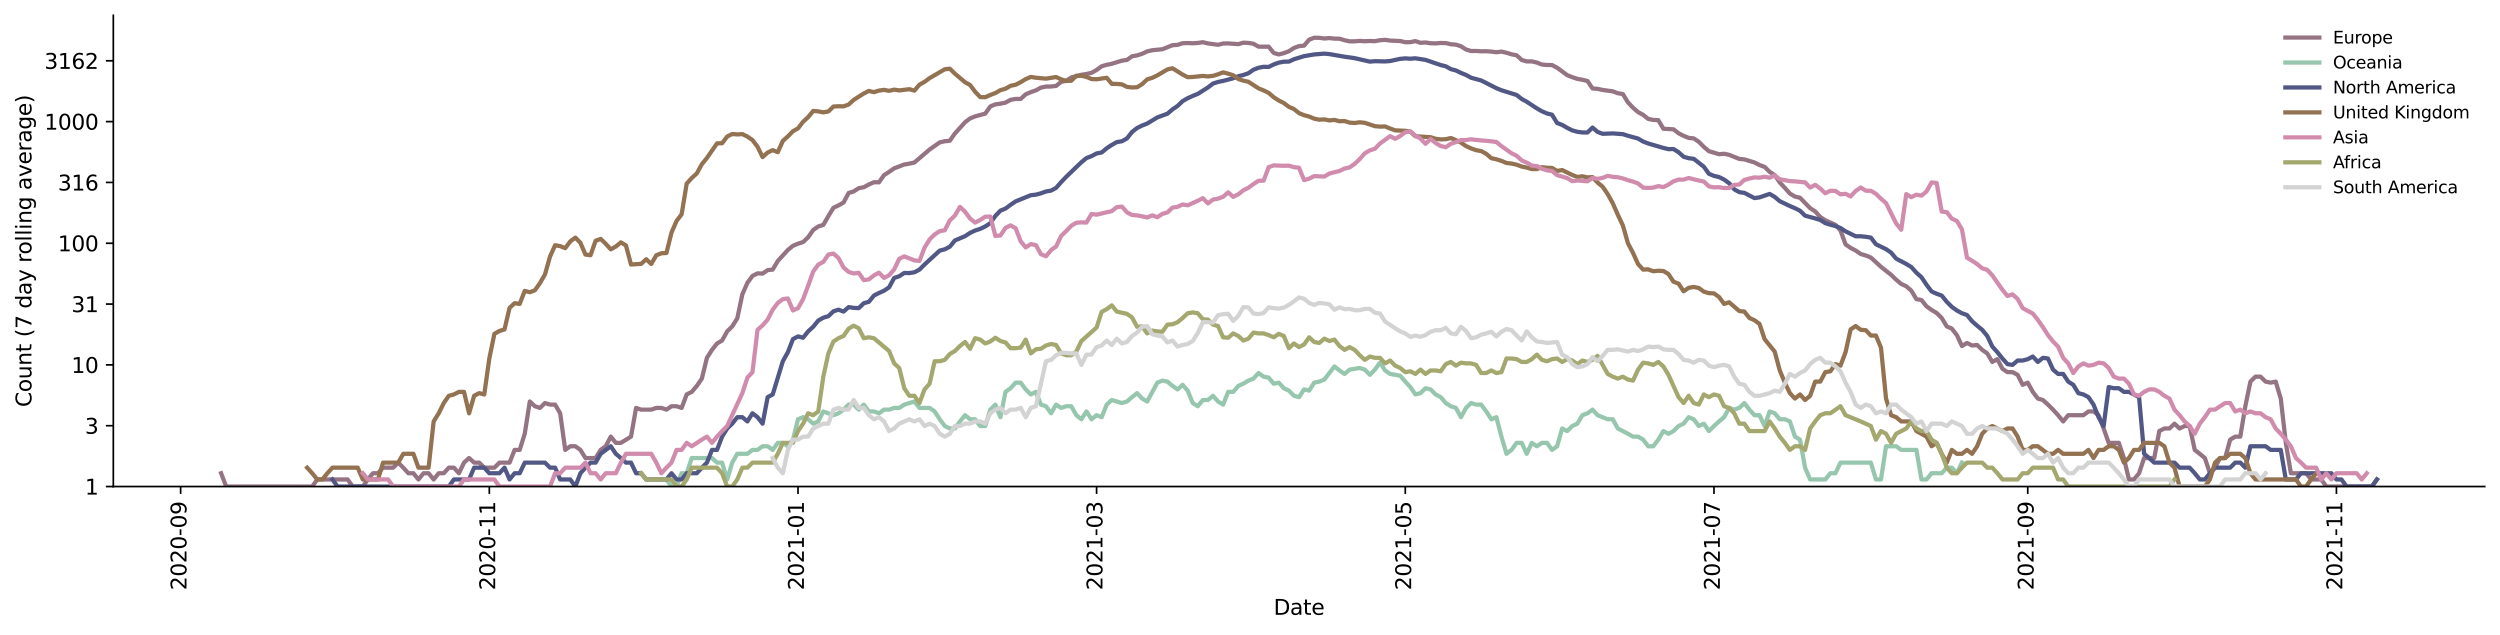 <?xml version="1.0" encoding="utf-8" standalone="no"?>
<!DOCTYPE svg PUBLIC "-//W3C//DTD SVG 1.1//EN"
  "http://www.w3.org/Graphics/SVG/1.1/DTD/svg11.dtd">
<svg height="298.621pt" version="1.1" viewBox="0 0 1176.528 298.621" width="1176.528pt" xmlns="http://www.w3.org/2000/svg" xmlns:xlink="http://www.w3.org/1999/xlink">
 <defs>
  <style type="text/css">*{stroke-linecap:butt;stroke-linejoin:round;}</style>
 </defs>
 <g id="figure_1">
  <g id="patch_1">
   <path d="M 0 298.621 
L 1176.528 298.621 
L 1176.528 0 
L 0 0 
z
" style="fill:#ffffff;"/>
  </g>
  <g id="axes_1">
   <g id="patch_2">
    <path d="M 53.328 228.96 
L 1169.328 228.96 
L 1169.328 7.2 
L 53.328 7.2 
z
" style="fill:#ffffff;"/>
   </g>
   <g id="matplotlib.axis_1">
    <g id="xtick_1">
     <g id="line2d_1">
      <defs>
       <path d="M 0 0 
L 0 3.5 
" id="meae8fd44e4" style="stroke:#000000;stroke-width:0.8;"/>
      </defs>
      <g>
       <use style="stroke:#000000;stroke-width:0.8;" x="85.003" xlink:href="#meae8fd44e4" y="228.96"/>
      </g>
     </g>
     <g id="text_1">
      <!-- 2020-09 -->
      <g transform="translate(87.762 277.743)rotate(-90)scale(0.1 -0.1)">
       <defs>
        <path d="M 1228 531 
L 3431 531 
L 3431 0 
L 469 0 
L 469 531 
Q 828 903 1448 1529 
Q 2069 2156 2228 2338 
Q 2531 2678 2651 2914 
Q 2772 3150 2772 3378 
Q 2772 3750 2511 3984 
Q 2250 4219 1831 4219 
Q 1534 4219 1204 4116 
Q 875 4013 500 3803 
L 500 4441 
Q 881 4594 1212 4672 
Q 1544 4750 1819 4750 
Q 2544 4750 2975 4387 
Q 3406 4025 3406 3419 
Q 3406 3131 3298 2873 
Q 3191 2616 2906 2266 
Q 2828 2175 2409 1742 
Q 1991 1309 1228 531 
z
" id="DejaVuSans-32" transform="scale(0.016)"/>
        <path d="M 2034 4250 
Q 1547 4250 1301 3770 
Q 1056 3291 1056 2328 
Q 1056 1369 1301 889 
Q 1547 409 2034 409 
Q 2525 409 2770 889 
Q 3016 1369 3016 2328 
Q 3016 3291 2770 3770 
Q 2525 4250 2034 4250 
z
M 2034 4750 
Q 2819 4750 3233 4129 
Q 3647 3509 3647 2328 
Q 3647 1150 3233 529 
Q 2819 -91 2034 -91 
Q 1250 -91 836 529 
Q 422 1150 422 2328 
Q 422 3509 836 4129 
Q 1250 4750 2034 4750 
z
" id="DejaVuSans-30" transform="scale(0.016)"/>
        <path d="M 313 2009 
L 1997 2009 
L 1997 1497 
L 313 1497 
L 313 2009 
z
" id="DejaVuSans-2d" transform="scale(0.016)"/>
        <path d="M 703 97 
L 703 672 
Q 941 559 1184 500 
Q 1428 441 1663 441 
Q 2288 441 2617 861 
Q 2947 1281 2994 2138 
Q 2813 1869 2534 1725 
Q 2256 1581 1919 1581 
Q 1219 1581 811 2004 
Q 403 2428 403 3163 
Q 403 3881 828 4315 
Q 1253 4750 1959 4750 
Q 2769 4750 3195 4129 
Q 3622 3509 3622 2328 
Q 3622 1225 3098 567 
Q 2575 -91 1691 -91 
Q 1453 -91 1209 -44 
Q 966 3 703 97 
z
M 1959 2075 
Q 2384 2075 2632 2365 
Q 2881 2656 2881 3163 
Q 2881 3666 2632 3958 
Q 2384 4250 1959 4250 
Q 1534 4250 1286 3958 
Q 1038 3666 1038 3163 
Q 1038 2656 1286 2365 
Q 1534 2075 1959 2075 
z
" id="DejaVuSans-39" transform="scale(0.016)"/>
       </defs>
       <use xlink:href="#DejaVuSans-32"/>
       <use x="63.623" xlink:href="#DejaVuSans-30"/>
       <use x="127.246" xlink:href="#DejaVuSans-32"/>
       <use x="190.869" xlink:href="#DejaVuSans-30"/>
       <use x="254.492" xlink:href="#DejaVuSans-2d"/>
       <use x="290.576" xlink:href="#DejaVuSans-30"/>
       <use x="354.199" xlink:href="#DejaVuSans-39"/>
      </g>
     </g>
    </g>
    <g id="xtick_2">
     <g id="line2d_2">
      <g>
       <use style="stroke:#000000;stroke-width:0.8;" x="230.278" xlink:href="#meae8fd44e4" y="228.96"/>
      </g>
     </g>
     <g id="text_2">
      <!-- 2020-11 -->
      <g transform="translate(233.038 277.743)rotate(-90)scale(0.1 -0.1)">
       <defs>
        <path d="M 794 531 
L 1825 531 
L 1825 4091 
L 703 3866 
L 703 4441 
L 1819 4666 
L 2450 4666 
L 2450 531 
L 3481 531 
L 3481 0 
L 794 0 
L 794 531 
z
" id="DejaVuSans-31" transform="scale(0.016)"/>
       </defs>
       <use xlink:href="#DejaVuSans-32"/>
       <use x="63.623" xlink:href="#DejaVuSans-30"/>
       <use x="127.246" xlink:href="#DejaVuSans-32"/>
       <use x="190.869" xlink:href="#DejaVuSans-30"/>
       <use x="254.492" xlink:href="#DejaVuSans-2d"/>
       <use x="290.576" xlink:href="#DejaVuSans-31"/>
       <use x="354.199" xlink:href="#DejaVuSans-31"/>
      </g>
     </g>
    </g>
    <g id="xtick_3">
     <g id="line2d_3">
      <g>
       <use style="stroke:#000000;stroke-width:0.8;" x="375.553" xlink:href="#meae8fd44e4" y="228.96"/>
      </g>
     </g>
     <g id="text_3">
      <!-- 2021-01 -->
      <g transform="translate(378.313 277.743)rotate(-90)scale(0.1 -0.1)">
       <use xlink:href="#DejaVuSans-32"/>
       <use x="63.623" xlink:href="#DejaVuSans-30"/>
       <use x="127.246" xlink:href="#DejaVuSans-32"/>
       <use x="190.869" xlink:href="#DejaVuSans-31"/>
       <use x="254.492" xlink:href="#DejaVuSans-2d"/>
       <use x="290.576" xlink:href="#DejaVuSans-30"/>
       <use x="354.199" xlink:href="#DejaVuSans-31"/>
      </g>
     </g>
    </g>
    <g id="xtick_4">
     <g id="line2d_4">
      <g>
       <use style="stroke:#000000;stroke-width:0.8;" x="516.066" xlink:href="#meae8fd44e4" y="228.96"/>
      </g>
     </g>
     <g id="text_4">
      <!-- 2021-03 -->
      <g transform="translate(518.825 277.743)rotate(-90)scale(0.1 -0.1)">
       <defs>
        <path d="M 2597 2516 
Q 3050 2419 3304 2112 
Q 3559 1806 3559 1356 
Q 3559 666 3084 287 
Q 2609 -91 1734 -91 
Q 1441 -91 1130 -33 
Q 819 25 488 141 
L 488 750 
Q 750 597 1062 519 
Q 1375 441 1716 441 
Q 2309 441 2620 675 
Q 2931 909 2931 1356 
Q 2931 1769 2642 2001 
Q 2353 2234 1838 2234 
L 1294 2234 
L 1294 2753 
L 1863 2753 
Q 2328 2753 2575 2939 
Q 2822 3125 2822 3475 
Q 2822 3834 2567 4026 
Q 2313 4219 1838 4219 
Q 1578 4219 1281 4162 
Q 984 4106 628 3988 
L 628 4550 
Q 988 4650 1302 4700 
Q 1616 4750 1894 4750 
Q 2613 4750 3031 4423 
Q 3450 4097 3450 3541 
Q 3450 3153 3228 2886 
Q 3006 2619 2597 2516 
z
" id="DejaVuSans-33" transform="scale(0.016)"/>
       </defs>
       <use xlink:href="#DejaVuSans-32"/>
       <use x="63.623" xlink:href="#DejaVuSans-30"/>
       <use x="127.246" xlink:href="#DejaVuSans-32"/>
       <use x="190.869" xlink:href="#DejaVuSans-31"/>
       <use x="254.492" xlink:href="#DejaVuSans-2d"/>
       <use x="290.576" xlink:href="#DejaVuSans-30"/>
       <use x="354.199" xlink:href="#DejaVuSans-33"/>
      </g>
     </g>
    </g>
    <g id="xtick_5">
     <g id="line2d_5">
      <g>
       <use style="stroke:#000000;stroke-width:0.8;" x="661.341" xlink:href="#meae8fd44e4" y="228.96"/>
      </g>
     </g>
     <g id="text_5">
      <!-- 2021-05 -->
      <g transform="translate(664.1 277.743)rotate(-90)scale(0.1 -0.1)">
       <defs>
        <path d="M 691 4666 
L 3169 4666 
L 3169 4134 
L 1269 4134 
L 1269 2991 
Q 1406 3038 1543 3061 
Q 1681 3084 1819 3084 
Q 2600 3084 3056 2656 
Q 3513 2228 3513 1497 
Q 3513 744 3044 326 
Q 2575 -91 1722 -91 
Q 1428 -91 1123 -41 
Q 819 9 494 109 
L 494 744 
Q 775 591 1075 516 
Q 1375 441 1709 441 
Q 2250 441 2565 725 
Q 2881 1009 2881 1497 
Q 2881 1984 2565 2268 
Q 2250 2553 1709 2553 
Q 1456 2553 1204 2497 
Q 953 2441 691 2322 
L 691 4666 
z
" id="DejaVuSans-35" transform="scale(0.016)"/>
       </defs>
       <use xlink:href="#DejaVuSans-32"/>
       <use x="63.623" xlink:href="#DejaVuSans-30"/>
       <use x="127.246" xlink:href="#DejaVuSans-32"/>
       <use x="190.869" xlink:href="#DejaVuSans-31"/>
       <use x="254.492" xlink:href="#DejaVuSans-2d"/>
       <use x="290.576" xlink:href="#DejaVuSans-30"/>
       <use x="354.199" xlink:href="#DejaVuSans-35"/>
      </g>
     </g>
    </g>
    <g id="xtick_6">
     <g id="line2d_6">
      <g>
       <use style="stroke:#000000;stroke-width:0.8;" x="806.616" xlink:href="#meae8fd44e4" y="228.96"/>
      </g>
     </g>
     <g id="text_6">
      <!-- 2021-07 -->
      <g transform="translate(809.376 277.743)rotate(-90)scale(0.1 -0.1)">
       <defs>
        <path d="M 525 4666 
L 3525 4666 
L 3525 4397 
L 1831 0 
L 1172 0 
L 2766 4134 
L 525 4134 
L 525 4666 
z
" id="DejaVuSans-37" transform="scale(0.016)"/>
       </defs>
       <use xlink:href="#DejaVuSans-32"/>
       <use x="63.623" xlink:href="#DejaVuSans-30"/>
       <use x="127.246" xlink:href="#DejaVuSans-32"/>
       <use x="190.869" xlink:href="#DejaVuSans-31"/>
       <use x="254.492" xlink:href="#DejaVuSans-2d"/>
       <use x="290.576" xlink:href="#DejaVuSans-30"/>
       <use x="354.199" xlink:href="#DejaVuSans-37"/>
      </g>
     </g>
    </g>
    <g id="xtick_7">
     <g id="line2d_7">
      <g>
       <use style="stroke:#000000;stroke-width:0.8;" x="954.273" xlink:href="#meae8fd44e4" y="228.96"/>
      </g>
     </g>
     <g id="text_7">
      <!-- 2021-09 -->
      <g transform="translate(957.032 277.743)rotate(-90)scale(0.1 -0.1)">
       <use xlink:href="#DejaVuSans-32"/>
       <use x="63.623" xlink:href="#DejaVuSans-30"/>
       <use x="127.246" xlink:href="#DejaVuSans-32"/>
       <use x="190.869" xlink:href="#DejaVuSans-31"/>
       <use x="254.492" xlink:href="#DejaVuSans-2d"/>
       <use x="290.576" xlink:href="#DejaVuSans-30"/>
       <use x="354.199" xlink:href="#DejaVuSans-39"/>
      </g>
     </g>
    </g>
    <g id="xtick_8">
     <g id="line2d_8">
      <g>
       <use style="stroke:#000000;stroke-width:0.8;" x="1099.548" xlink:href="#meae8fd44e4" y="228.96"/>
      </g>
     </g>
     <g id="text_8">
      <!-- 2021-11 -->
      <g transform="translate(1102.308 277.743)rotate(-90)scale(0.1 -0.1)">
       <use xlink:href="#DejaVuSans-32"/>
       <use x="63.623" xlink:href="#DejaVuSans-30"/>
       <use x="127.246" xlink:href="#DejaVuSans-32"/>
       <use x="190.869" xlink:href="#DejaVuSans-31"/>
       <use x="254.492" xlink:href="#DejaVuSans-2d"/>
       <use x="290.576" xlink:href="#DejaVuSans-31"/>
       <use x="354.199" xlink:href="#DejaVuSans-31"/>
      </g>
     </g>
    </g>
    <g id="text_9">
     <!-- Date -->
     <g transform="translate(599.377 289.341)scale(0.1 -0.1)">
      <defs>
       <path d="M 1259 4147 
L 1259 519 
L 2022 519 
Q 2988 519 3436 956 
Q 3884 1394 3884 2338 
Q 3884 3275 3436 3711 
Q 2988 4147 2022 4147 
L 1259 4147 
z
M 628 4666 
L 1925 4666 
Q 3281 4666 3915 4102 
Q 4550 3538 4550 2338 
Q 4550 1131 3912 565 
Q 3275 0 1925 0 
L 628 0 
L 628 4666 
z
" id="DejaVuSans-44" transform="scale(0.016)"/>
       <path d="M 2194 1759 
Q 1497 1759 1228 1600 
Q 959 1441 959 1056 
Q 959 750 1161 570 
Q 1363 391 1709 391 
Q 2188 391 2477 730 
Q 2766 1069 2766 1631 
L 2766 1759 
L 2194 1759 
z
M 3341 1997 
L 3341 0 
L 2766 0 
L 2766 531 
Q 2569 213 2275 61 
Q 1981 -91 1556 -91 
Q 1019 -91 701 211 
Q 384 513 384 1019 
Q 384 1609 779 1909 
Q 1175 2209 1959 2209 
L 2766 2209 
L 2766 2266 
Q 2766 2663 2505 2880 
Q 2244 3097 1772 3097 
Q 1472 3097 1187 3025 
Q 903 2953 641 2809 
L 641 3341 
Q 956 3463 1253 3523 
Q 1550 3584 1831 3584 
Q 2591 3584 2966 3190 
Q 3341 2797 3341 1997 
z
" id="DejaVuSans-61" transform="scale(0.016)"/>
       <path d="M 1172 4494 
L 1172 3500 
L 2356 3500 
L 2356 3053 
L 1172 3053 
L 1172 1153 
Q 1172 725 1289 603 
Q 1406 481 1766 481 
L 2356 481 
L 2356 0 
L 1766 0 
Q 1100 0 847 248 
Q 594 497 594 1153 
L 594 3053 
L 172 3053 
L 172 3500 
L 594 3500 
L 594 4494 
L 1172 4494 
z
" id="DejaVuSans-74" transform="scale(0.016)"/>
       <path d="M 3597 1894 
L 3597 1613 
L 953 1613 
Q 991 1019 1311 708 
Q 1631 397 2203 397 
Q 2534 397 2845 478 
Q 3156 559 3463 722 
L 3463 178 
Q 3153 47 2828 -22 
Q 2503 -91 2169 -91 
Q 1331 -91 842 396 
Q 353 884 353 1716 
Q 353 2575 817 3079 
Q 1281 3584 2069 3584 
Q 2775 3584 3186 3129 
Q 3597 2675 3597 1894 
z
M 3022 2063 
Q 3016 2534 2758 2815 
Q 2500 3097 2075 3097 
Q 1594 3097 1305 2825 
Q 1016 2553 972 2059 
L 3022 2063 
z
" id="DejaVuSans-65" transform="scale(0.016)"/>
      </defs>
      <use xlink:href="#DejaVuSans-44"/>
      <use x="77.002" xlink:href="#DejaVuSans-61"/>
      <use x="138.281" xlink:href="#DejaVuSans-74"/>
      <use x="177.49" xlink:href="#DejaVuSans-65"/>
     </g>
    </g>
   </g>
   <g id="matplotlib.axis_2">
    <g id="ytick_1">
     <g id="line2d_9">
      <defs>
       <path d="M 0 0 
L -3.5 0 
" id="mb101b1ce86" style="stroke:#000000;stroke-width:0.8;"/>
      </defs>
      <g>
       <use style="stroke:#000000;stroke-width:0.8;" x="53.328" xlink:href="#mb101b1ce86" y="228.96"/>
      </g>
     </g>
     <g id="text_10">
      <!-- 1 -->
      <g transform="translate(39.966 232.759)scale(0.1 -0.1)">
       <use xlink:href="#DejaVuSans-31"/>
      </g>
     </g>
    </g>
    <g id="ytick_2">
     <g id="line2d_10">
      <g>
       <use style="stroke:#000000;stroke-width:0.8;" x="53.328" xlink:href="#mb101b1ce86" y="200.339"/>
      </g>
     </g>
     <g id="text_11">
      <!-- 3 -->
      <g transform="translate(39.966 204.138)scale(0.1 -0.1)">
       <use xlink:href="#DejaVuSans-33"/>
      </g>
     </g>
    </g>
    <g id="ytick_3">
     <g id="line2d_11">
      <g>
       <use style="stroke:#000000;stroke-width:0.8;" x="53.328" xlink:href="#mb101b1ce86" y="171.718"/>
      </g>
     </g>
     <g id="text_12">
      <!-- 10 -->
      <g transform="translate(33.603 175.518)scale(0.1 -0.1)">
       <use xlink:href="#DejaVuSans-31"/>
       <use x="63.623" xlink:href="#DejaVuSans-30"/>
      </g>
     </g>
    </g>
    <g id="ytick_4">
     <g id="line2d_12">
      <g>
       <use style="stroke:#000000;stroke-width:0.8;" x="53.328" xlink:href="#mb101b1ce86" y="143.098"/>
      </g>
     </g>
     <g id="text_13">
      <!-- 31 -->
      <g transform="translate(33.603 146.897)scale(0.1 -0.1)">
       <use xlink:href="#DejaVuSans-33"/>
       <use x="63.623" xlink:href="#DejaVuSans-31"/>
      </g>
     </g>
    </g>
    <g id="ytick_5">
     <g id="line2d_13">
      <g>
       <use style="stroke:#000000;stroke-width:0.8;" x="53.328" xlink:href="#mb101b1ce86" y="114.477"/>
      </g>
     </g>
     <g id="text_14">
      <!-- 100 -->
      <g transform="translate(27.241 118.276)scale(0.1 -0.1)">
       <use xlink:href="#DejaVuSans-31"/>
       <use x="63.623" xlink:href="#DejaVuSans-30"/>
       <use x="127.246" xlink:href="#DejaVuSans-30"/>
      </g>
     </g>
    </g>
    <g id="ytick_6">
     <g id="line2d_14">
      <g>
       <use style="stroke:#000000;stroke-width:0.8;" x="53.328" xlink:href="#mb101b1ce86" y="85.856"/>
      </g>
     </g>
     <g id="text_15">
      <!-- 316 -->
      <g transform="translate(27.241 89.655)scale(0.1 -0.1)">
       <defs>
        <path d="M 2113 2584 
Q 1688 2584 1439 2293 
Q 1191 2003 1191 1497 
Q 1191 994 1439 701 
Q 1688 409 2113 409 
Q 2538 409 2786 701 
Q 3034 994 3034 1497 
Q 3034 2003 2786 2293 
Q 2538 2584 2113 2584 
z
M 3366 4563 
L 3366 3988 
Q 3128 4100 2886 4159 
Q 2644 4219 2406 4219 
Q 1781 4219 1451 3797 
Q 1122 3375 1075 2522 
Q 1259 2794 1537 2939 
Q 1816 3084 2150 3084 
Q 2853 3084 3261 2657 
Q 3669 2231 3669 1497 
Q 3669 778 3244 343 
Q 2819 -91 2113 -91 
Q 1303 -91 875 529 
Q 447 1150 447 2328 
Q 447 3434 972 4092 
Q 1497 4750 2381 4750 
Q 2619 4750 2861 4703 
Q 3103 4656 3366 4563 
z
" id="DejaVuSans-36" transform="scale(0.016)"/>
       </defs>
       <use xlink:href="#DejaVuSans-33"/>
       <use x="63.623" xlink:href="#DejaVuSans-31"/>
       <use x="127.246" xlink:href="#DejaVuSans-36"/>
      </g>
     </g>
    </g>
    <g id="ytick_7">
     <g id="line2d_15">
      <g>
       <use style="stroke:#000000;stroke-width:0.8;" x="53.328" xlink:href="#mb101b1ce86" y="57.235"/>
      </g>
     </g>
     <g id="text_16">
      <!-- 1000 -->
      <g transform="translate(20.878 61.034)scale(0.1 -0.1)">
       <use xlink:href="#DejaVuSans-31"/>
       <use x="63.623" xlink:href="#DejaVuSans-30"/>
       <use x="127.246" xlink:href="#DejaVuSans-30"/>
       <use x="190.869" xlink:href="#DejaVuSans-30"/>
      </g>
     </g>
    </g>
    <g id="ytick_8">
     <g id="line2d_16">
      <g>
       <use style="stroke:#000000;stroke-width:0.8;" x="53.328" xlink:href="#mb101b1ce86" y="28.614"/>
      </g>
     </g>
     <g id="text_17">
      <!-- 3162 -->
      <g transform="translate(20.878 32.414)scale(0.1 -0.1)">
       <use xlink:href="#DejaVuSans-33"/>
       <use x="63.623" xlink:href="#DejaVuSans-31"/>
       <use x="127.246" xlink:href="#DejaVuSans-36"/>
       <use x="190.869" xlink:href="#DejaVuSans-32"/>
      </g>
     </g>
    </g>
    <g id="text_18">
     <!-- Count (7 day rolling average) -->
     <g transform="translate(14.798 191.548)rotate(-90)scale(0.1 -0.1)">
      <defs>
       <path d="M 4122 4306 
L 4122 3641 
Q 3803 3938 3442 4084 
Q 3081 4231 2675 4231 
Q 1875 4231 1450 3742 
Q 1025 3253 1025 2328 
Q 1025 1406 1450 917 
Q 1875 428 2675 428 
Q 3081 428 3442 575 
Q 3803 722 4122 1019 
L 4122 359 
Q 3791 134 3420 21 
Q 3050 -91 2638 -91 
Q 1578 -91 968 557 
Q 359 1206 359 2328 
Q 359 3453 968 4101 
Q 1578 4750 2638 4750 
Q 3056 4750 3426 4639 
Q 3797 4528 4122 4306 
z
" id="DejaVuSans-43" transform="scale(0.016)"/>
       <path d="M 1959 3097 
Q 1497 3097 1228 2736 
Q 959 2375 959 1747 
Q 959 1119 1226 758 
Q 1494 397 1959 397 
Q 2419 397 2687 759 
Q 2956 1122 2956 1747 
Q 2956 2369 2687 2733 
Q 2419 3097 1959 3097 
z
M 1959 3584 
Q 2709 3584 3137 3096 
Q 3566 2609 3566 1747 
Q 3566 888 3137 398 
Q 2709 -91 1959 -91 
Q 1206 -91 779 398 
Q 353 888 353 1747 
Q 353 2609 779 3096 
Q 1206 3584 1959 3584 
z
" id="DejaVuSans-6f" transform="scale(0.016)"/>
       <path d="M 544 1381 
L 544 3500 
L 1119 3500 
L 1119 1403 
Q 1119 906 1312 657 
Q 1506 409 1894 409 
Q 2359 409 2629 706 
Q 2900 1003 2900 1516 
L 2900 3500 
L 3475 3500 
L 3475 0 
L 2900 0 
L 2900 538 
Q 2691 219 2414 64 
Q 2138 -91 1772 -91 
Q 1169 -91 856 284 
Q 544 659 544 1381 
z
M 1991 3584 
L 1991 3584 
z
" id="DejaVuSans-75" transform="scale(0.016)"/>
       <path d="M 3513 2113 
L 3513 0 
L 2938 0 
L 2938 2094 
Q 2938 2591 2744 2837 
Q 2550 3084 2163 3084 
Q 1697 3084 1428 2787 
Q 1159 2491 1159 1978 
L 1159 0 
L 581 0 
L 581 3500 
L 1159 3500 
L 1159 2956 
Q 1366 3272 1645 3428 
Q 1925 3584 2291 3584 
Q 2894 3584 3203 3211 
Q 3513 2838 3513 2113 
z
" id="DejaVuSans-6e" transform="scale(0.016)"/>
       <path id="DejaVuSans-20" transform="scale(0.016)"/>
       <path d="M 1984 4856 
Q 1566 4138 1362 3434 
Q 1159 2731 1159 2009 
Q 1159 1288 1364 580 
Q 1569 -128 1984 -844 
L 1484 -844 
Q 1016 -109 783 600 
Q 550 1309 550 2009 
Q 550 2706 781 3412 
Q 1013 4119 1484 4856 
L 1984 4856 
z
" id="DejaVuSans-28" transform="scale(0.016)"/>
       <path d="M 2906 2969 
L 2906 4863 
L 3481 4863 
L 3481 0 
L 2906 0 
L 2906 525 
Q 2725 213 2448 61 
Q 2172 -91 1784 -91 
Q 1150 -91 751 415 
Q 353 922 353 1747 
Q 353 2572 751 3078 
Q 1150 3584 1784 3584 
Q 2172 3584 2448 3432 
Q 2725 3281 2906 2969 
z
M 947 1747 
Q 947 1113 1208 752 
Q 1469 391 1925 391 
Q 2381 391 2643 752 
Q 2906 1113 2906 1747 
Q 2906 2381 2643 2742 
Q 2381 3103 1925 3103 
Q 1469 3103 1208 2742 
Q 947 2381 947 1747 
z
" id="DejaVuSans-64" transform="scale(0.016)"/>
       <path d="M 2059 -325 
Q 1816 -950 1584 -1140 
Q 1353 -1331 966 -1331 
L 506 -1331 
L 506 -850 
L 844 -850 
Q 1081 -850 1212 -737 
Q 1344 -625 1503 -206 
L 1606 56 
L 191 3500 
L 800 3500 
L 1894 763 
L 2988 3500 
L 3597 3500 
L 2059 -325 
z
" id="DejaVuSans-79" transform="scale(0.016)"/>
       <path d="M 2631 2963 
Q 2534 3019 2420 3045 
Q 2306 3072 2169 3072 
Q 1681 3072 1420 2755 
Q 1159 2438 1159 1844 
L 1159 0 
L 581 0 
L 581 3500 
L 1159 3500 
L 1159 2956 
Q 1341 3275 1631 3429 
Q 1922 3584 2338 3584 
Q 2397 3584 2469 3576 
Q 2541 3569 2628 3553 
L 2631 2963 
z
" id="DejaVuSans-72" transform="scale(0.016)"/>
       <path d="M 603 4863 
L 1178 4863 
L 1178 0 
L 603 0 
L 603 4863 
z
" id="DejaVuSans-6c" transform="scale(0.016)"/>
       <path d="M 603 3500 
L 1178 3500 
L 1178 0 
L 603 0 
L 603 3500 
z
M 603 4863 
L 1178 4863 
L 1178 4134 
L 603 4134 
L 603 4863 
z
" id="DejaVuSans-69" transform="scale(0.016)"/>
       <path d="M 2906 1791 
Q 2906 2416 2648 2759 
Q 2391 3103 1925 3103 
Q 1463 3103 1205 2759 
Q 947 2416 947 1791 
Q 947 1169 1205 825 
Q 1463 481 1925 481 
Q 2391 481 2648 825 
Q 2906 1169 2906 1791 
z
M 3481 434 
Q 3481 -459 3084 -895 
Q 2688 -1331 1869 -1331 
Q 1566 -1331 1297 -1286 
Q 1028 -1241 775 -1147 
L 775 -588 
Q 1028 -725 1275 -790 
Q 1522 -856 1778 -856 
Q 2344 -856 2625 -561 
Q 2906 -266 2906 331 
L 2906 616 
Q 2728 306 2450 153 
Q 2172 0 1784 0 
Q 1141 0 747 490 
Q 353 981 353 1791 
Q 353 2603 747 3093 
Q 1141 3584 1784 3584 
Q 2172 3584 2450 3431 
Q 2728 3278 2906 2969 
L 2906 3500 
L 3481 3500 
L 3481 434 
z
" id="DejaVuSans-67" transform="scale(0.016)"/>
       <path d="M 191 3500 
L 800 3500 
L 1894 563 
L 2988 3500 
L 3597 3500 
L 2284 0 
L 1503 0 
L 191 3500 
z
" id="DejaVuSans-76" transform="scale(0.016)"/>
       <path d="M 513 4856 
L 1013 4856 
Q 1481 4119 1714 3412 
Q 1947 2706 1947 2009 
Q 1947 1309 1714 600 
Q 1481 -109 1013 -844 
L 513 -844 
Q 928 -128 1133 580 
Q 1338 1288 1338 2009 
Q 1338 2731 1133 3434 
Q 928 4138 513 4856 
z
" id="DejaVuSans-29" transform="scale(0.016)"/>
      </defs>
      <use xlink:href="#DejaVuSans-43"/>
      <use x="69.824" xlink:href="#DejaVuSans-6f"/>
      <use x="131.006" xlink:href="#DejaVuSans-75"/>
      <use x="194.385" xlink:href="#DejaVuSans-6e"/>
      <use x="257.764" xlink:href="#DejaVuSans-74"/>
      <use x="296.973" xlink:href="#DejaVuSans-20"/>
      <use x="328.76" xlink:href="#DejaVuSans-28"/>
      <use x="367.773" xlink:href="#DejaVuSans-37"/>
      <use x="431.396" xlink:href="#DejaVuSans-20"/>
      <use x="463.184" xlink:href="#DejaVuSans-64"/>
      <use x="526.66" xlink:href="#DejaVuSans-61"/>
      <use x="587.939" xlink:href="#DejaVuSans-79"/>
      <use x="647.119" xlink:href="#DejaVuSans-20"/>
      <use x="678.906" xlink:href="#DejaVuSans-72"/>
      <use x="717.77" xlink:href="#DejaVuSans-6f"/>
      <use x="778.951" xlink:href="#DejaVuSans-6c"/>
      <use x="806.734" xlink:href="#DejaVuSans-6c"/>
      <use x="834.518" xlink:href="#DejaVuSans-69"/>
      <use x="862.301" xlink:href="#DejaVuSans-6e"/>
      <use x="925.68" xlink:href="#DejaVuSans-67"/>
      <use x="989.156" xlink:href="#DejaVuSans-20"/>
      <use x="1020.943" xlink:href="#DejaVuSans-61"/>
      <use x="1082.223" xlink:href="#DejaVuSans-76"/>
      <use x="1141.402" xlink:href="#DejaVuSans-65"/>
      <use x="1202.926" xlink:href="#DejaVuSans-72"/>
      <use x="1244.039" xlink:href="#DejaVuSans-61"/>
      <use x="1305.318" xlink:href="#DejaVuSans-67"/>
      <use x="1368.795" xlink:href="#DejaVuSans-65"/>
      <use x="1430.318" xlink:href="#DejaVuSans-29"/>
     </g>
    </g>
   </g>
   <g id="line2d_17">
    <path clip-path="url(#p4a7ee4bec4)" d="M 104.055 222.712 
L 106.437 228.96 
L 146.924 228.96 
L 149.305 225.64 
L 163.594 225.64 
L 165.976 228.96 
L 170.739 228.96 
L 173.121 225.64 
L 175.502 222.712 
L 177.884 222.712 
L 180.265 220.093 
L 185.029 220.093 
L 187.41 217.724 
L 189.792 220.093 
L 192.173 222.712 
L 194.555 222.712 
L 196.936 225.64 
L 199.318 222.712 
L 201.699 222.712 
L 204.081 225.64 
L 206.463 222.712 
L 208.844 222.712 
L 211.226 220.093 
L 213.607 220.093 
L 215.989 222.712 
L 218.37 217.724 
L 220.752 215.561 
L 223.134 217.724 
L 225.515 217.724 
L 227.897 220.093 
L 232.66 220.093 
L 235.041 217.724 
L 239.804 217.724 
L 242.186 211.729 
L 244.568 211.729 
L 246.949 204.137 
L 249.331 188.95 
L 251.712 191.178 
L 254.094 191.967 
L 256.475 189.67 
L 258.857 190.413 
L 261.238 190.413 
L 263.62 194.497 
L 266.002 211.729 
L 268.383 210.013 
L 270.765 210.013 
L 273.146 211.729 
L 275.528 215.561 
L 280.291 215.561 
L 282.673 211.729 
L 285.054 210.013 
L 287.436 205.481 
L 289.817 208.409 
L 292.199 208.409 
L 296.962 205.481 
L 299.343 191.967 
L 301.725 192.782 
L 306.488 192.782 
L 308.87 191.967 
L 311.251 191.967 
L 313.633 192.782 
L 316.014 191.178 
L 318.396 191.178 
L 320.778 191.967 
L 323.159 185.63 
L 325.541 184.417 
L 327.922 181.621 
L 330.304 178.17 
L 332.685 168.399 
L 335.067 164.656 
L 337.448 161.639 
L 339.83 160.257 
L 342.212 155.95 
L 344.593 153.615 
L 346.975 149.807 
L 349.356 138.531 
L 351.738 133.096 
L 354.119 129.861 
L 356.501 128.639 
L 358.883 128.764 
L 361.264 127.117 
L 363.646 126.882 
L 366.027 122.841 
L 370.79 117.614 
L 373.172 115.677 
L 375.553 114.691 
L 377.935 113.915 
L 380.317 111.66 
L 382.698 108.229 
L 385.08 106.573 
L 387.461 105.835 
L 389.843 101.686 
L 392.224 97.784 
L 394.606 96.666 
L 396.988 95.299 
L 399.369 90.819 
L 401.751 90.076 
L 404.132 88.566 
L 406.514 88.107 
L 408.895 86.813 
L 411.277 85.751 
L 413.658 85.807 
L 416.04 82.398 
L 418.422 80.89 
L 420.803 79.219 
L 425.566 77.42 
L 427.948 77.007 
L 430.329 76.47 
L 437.474 70.358 
L 442.237 67.011 
L 444.619 66.465 
L 447 66.219 
L 449.382 62.823 
L 454.145 57.557 
L 456.527 55.737 
L 458.908 54.772 
L 463.671 53.463 
L 466.053 50.087 
L 468.434 49.113 
L 470.816 48.785 
L 473.198 48.294 
L 475.579 46.981 
L 477.961 46.571 
L 480.342 46.55 
L 482.724 44.372 
L 485.105 43.362 
L 487.487 42.531 
L 489.868 41.225 
L 492.25 40.734 
L 494.632 40.706 
L 497.013 40.432 
L 499.395 38.555 
L 501.776 38.013 
L 504.158 36.432 
L 506.539 35.895 
L 508.921 35.186 
L 511.303 34.823 
L 513.684 34.284 
L 516.066 32.934 
L 518.447 31.195 
L 520.829 30.499 
L 523.21 30.024 
L 527.973 28.538 
L 530.355 28.211 
L 532.737 26.513 
L 535.118 26.066 
L 537.5 25.31 
L 539.881 24.187 
L 542.263 23.638 
L 547.026 23.171 
L 551.789 21.274 
L 554.171 21.125 
L 556.552 20.34 
L 558.934 20.269 
L 561.315 20.36 
L 563.697 20.205 
L 566.078 19.866 
L 568.46 20.43 
L 573.223 21.081 
L 575.605 20.469 
L 577.986 20.427 
L 582.749 20.782 
L 585.131 20.083 
L 587.513 20.201 
L 589.894 20.591 
L 592.276 21.967 
L 597.039 21.952 
L 599.42 24.912 
L 601.802 25.624 
L 604.183 25.008 
L 606.565 24.121 
L 608.947 22.567 
L 611.328 21.711 
L 613.71 21.483 
L 616.091 18.692 
L 618.473 17.76 
L 620.854 17.794 
L 623.236 18.116 
L 625.617 17.918 
L 627.999 18.179 
L 630.381 18.216 
L 632.762 18.932 
L 635.144 19.45 
L 637.525 19.44 
L 639.907 19.256 
L 642.288 19.413 
L 644.67 19.284 
L 647.052 19.381 
L 649.433 18.934 
L 651.815 18.739 
L 654.196 19.097 
L 658.959 19.31 
L 661.341 19.876 
L 663.722 19.835 
L 666.104 19.346 
L 668.486 20.149 
L 670.867 19.984 
L 673.249 20.352 
L 675.63 20.422 
L 678.012 20.229 
L 680.393 20.277 
L 682.775 20.826 
L 685.157 21.011 
L 687.538 21.768 
L 689.92 23.288 
L 692.301 23.997 
L 694.683 23.982 
L 697.064 24.151 
L 699.446 24.11 
L 701.827 24.281 
L 704.209 24.588 
L 706.591 24.277 
L 708.972 24.832 
L 711.354 25.558 
L 713.735 26.006 
L 716.117 28.211 
L 718.498 28.909 
L 720.88 28.882 
L 723.262 29.438 
L 725.643 30.378 
L 728.025 30.58 
L 730.406 30.62 
L 732.788 31.867 
L 737.551 35.371 
L 739.932 36.328 
L 742.314 37.126 
L 744.696 37.539 
L 747.077 38.112 
L 749.459 41.629 
L 751.84 41.812 
L 754.222 42.329 
L 758.985 42.981 
L 761.367 43.875 
L 763.748 44.279 
L 766.13 48.18 
L 768.511 50.675 
L 770.893 52.759 
L 773.274 54.059 
L 775.656 55.958 
L 778.037 56.438 
L 780.419 56.545 
L 782.801 60.587 
L 787.564 60.853 
L 789.945 62.707 
L 792.327 63.936 
L 794.708 64.899 
L 797.09 65.122 
L 799.472 66.724 
L 801.853 69.136 
L 804.235 71.147 
L 808.998 72.573 
L 811.379 72.363 
L 813.761 72.865 
L 818.524 74.788 
L 820.906 75.005 
L 825.669 76.447 
L 828.05 77.669 
L 830.432 78.524 
L 832.813 80.863 
L 835.195 82.378 
L 837.577 85.885 
L 839.958 88.379 
L 842.34 91.095 
L 844.721 92.507 
L 847.103 93.071 
L 851.866 97.966 
L 854.247 99.493 
L 856.629 102.114 
L 859.011 103.674 
L 863.774 105.81 
L 866.155 108.479 
L 868.537 115.015 
L 870.918 116.666 
L 873.3 117.898 
L 875.682 119.541 
L 878.063 120.247 
L 880.445 121.206 
L 885.208 125.571 
L 889.971 129.339 
L 892.352 131.637 
L 894.734 133.627 
L 897.116 134.725 
L 899.497 136.816 
L 901.879 140.779 
L 904.26 141.192 
L 906.642 144.172 
L 909.023 145.87 
L 911.405 147.291 
L 913.787 149.66 
L 916.168 153.615 
L 918.55 154.665 
L 920.931 157.705 
L 923.313 162.852 
L 925.694 161.403 
L 928.076 162.604 
L 930.457 162.359 
L 932.839 164.656 
L 935.221 166.314 
L 937.602 170.337 
L 939.984 169.028 
L 942.365 173.561 
L 944.747 175.14 
L 947.128 175.14 
L 949.51 176.393 
L 951.892 181.098 
L 954.273 180.083 
L 956.655 184.417 
L 959.036 187.568 
L 961.418 188.25 
L 963.799 190.413 
L 966.181 192.782 
L 968.562 195.401 
L 970.944 198.329 
L 973.326 195.401 
L 980.47 195.401 
L 982.852 193.625 
L 985.233 193.625 
L 987.615 195.401 
L 989.996 201.649 
L 992.378 208.409 
L 997.141 208.409 
L 999.523 215.561 
L 1001.904 225.64 
L 1004.286 225.64 
L 1006.667 222.712 
L 1009.049 215.561 
L 1013.812 215.561 
L 1016.194 202.862 
L 1018.575 201.649 
L 1020.957 201.649 
L 1023.338 199.387 
L 1025.72 201.649 
L 1028.101 200.492 
L 1030.483 200.492 
L 1032.865 211.729 
L 1035.246 213.571 
L 1037.628 215.561 
L 1040.009 222.712 
L 1042.391 220.093 
L 1044.772 215.561 
L 1047.154 215.561 
L 1049.536 206.902 
L 1051.917 205.481 
L 1054.299 205.481 
L 1056.68 191.178 
L 1059.062 179.591 
L 1061.443 177.266 
L 1063.825 177.266 
L 1066.206 179.591 
L 1068.588 180.083 
L 1070.97 179.591 
L 1073.351 187.568 
L 1075.733 208.409 
L 1078.114 222.712 
L 1085.259 222.712 
L 1087.641 225.64 
L 1092.404 225.64 
L 1094.785 228.96 
L 1116.219 228.96 
L 1118.601 225.64 
L 1118.601 225.64 
" style="fill:none;stroke:#947383;stroke-linecap:square;stroke-width:2;"/>
   </g>
   <g id="line2d_18">
    <path clip-path="url(#p4a7ee4bec4)" d="M 313.633 225.64 
L 316.014 228.96 
L 318.396 228.96 
L 320.778 222.712 
L 323.159 222.712 
L 325.541 215.561 
L 335.067 215.561 
L 337.448 217.724 
L 339.83 217.724 
L 342.212 225.64 
L 344.593 217.724 
L 346.975 213.571 
L 351.738 213.571 
L 354.119 211.729 
L 356.501 211.729 
L 358.883 210.013 
L 361.264 210.013 
L 363.646 211.729 
L 366.027 208.409 
L 368.409 208.409 
L 370.79 210.013 
L 373.172 206.902 
L 375.553 197.314 
L 377.935 196.339 
L 380.317 197.314 
L 382.698 199.387 
L 385.08 198.329 
L 387.461 193.625 
L 392.224 195.401 
L 394.606 194.497 
L 396.988 192.782 
L 399.369 190.413 
L 401.751 190.413 
L 404.132 192.782 
L 406.514 190.413 
L 408.895 193.625 
L 411.277 193.625 
L 413.658 194.497 
L 416.04 192.782 
L 418.422 192.782 
L 420.803 191.967 
L 423.185 191.967 
L 425.566 190.413 
L 430.329 188.95 
L 432.711 191.967 
L 437.474 191.967 
L 439.856 193.625 
L 442.237 197.314 
L 444.619 200.492 
L 447 201.649 
L 449.382 201.649 
L 451.763 198.329 
L 454.145 195.401 
L 456.527 197.314 
L 458.908 197.314 
L 461.29 200.492 
L 463.671 200.492 
L 466.053 192.782 
L 468.434 190.413 
L 470.816 196.339 
L 473.198 184.417 
L 475.579 182.702 
L 477.961 180.083 
L 480.342 180.083 
L 482.724 183.261 
L 485.105 185.63 
L 487.487 184.417 
L 489.868 190.413 
L 492.25 191.178 
L 494.632 194.497 
L 497.013 190.413 
L 499.395 191.967 
L 501.776 191.178 
L 504.158 191.178 
L 506.539 195.401 
L 508.921 197.314 
L 511.303 193.625 
L 513.684 197.314 
L 516.066 195.401 
L 518.447 196.339 
L 520.829 190.413 
L 523.21 188.25 
L 527.973 189.67 
L 530.355 188.95 
L 532.737 186.905 
L 535.118 185.016 
L 537.5 187.568 
L 539.881 188.95 
L 544.644 180.083 
L 547.026 179.108 
L 549.408 179.591 
L 551.789 181.621 
L 554.171 183.261 
L 556.552 181.098 
L 558.934 183.832 
L 561.315 189.67 
L 563.697 191.178 
L 566.078 188.25 
L 568.46 188.25 
L 570.842 186.26 
L 573.223 188.95 
L 575.605 190.413 
L 577.986 184.417 
L 580.368 184.417 
L 582.749 181.621 
L 585.131 180.585 
L 587.513 179.108 
L 589.894 178.17 
L 592.276 175.551 
L 594.657 177.266 
L 597.039 177.714 
L 599.42 180.585 
L 601.802 180.083 
L 604.183 182.702 
L 606.565 183.832 
L 608.947 186.26 
L 611.328 186.905 
L 613.71 183.261 
L 616.091 183.832 
L 618.473 180.083 
L 620.854 179.591 
L 623.236 178.634 
L 627.999 172.439 
L 630.381 174.338 
L 632.762 175.968 
L 635.144 173.946 
L 639.907 173.181 
L 642.288 173.946 
L 644.67 176.393 
L 647.052 173.946 
L 649.433 170.675 
L 651.815 174.338 
L 654.196 175.968 
L 658.959 176.826 
L 661.341 179.591 
L 663.722 182.156 
L 666.104 185.63 
L 668.486 185.016 
L 670.867 182.702 
L 673.249 183.261 
L 675.63 185.63 
L 678.012 186.905 
L 680.393 189.67 
L 682.775 191.178 
L 685.157 191.967 
L 687.538 196.339 
L 689.92 191.967 
L 692.301 189.67 
L 694.683 190.413 
L 697.064 190.413 
L 699.446 193.625 
L 701.827 197.314 
L 704.209 196.339 
L 706.591 205.481 
L 708.972 213.571 
L 711.354 211.729 
L 713.735 208.409 
L 716.117 208.409 
L 718.498 213.571 
L 720.88 208.409 
L 723.262 210.013 
L 725.643 208.409 
L 728.025 208.409 
L 730.406 211.729 
L 732.788 210.013 
L 735.169 201.649 
L 737.551 202.862 
L 739.932 200.492 
L 742.314 199.387 
L 744.696 195.401 
L 747.077 194.497 
L 749.459 192.782 
L 751.84 195.401 
L 756.603 197.314 
L 758.985 197.314 
L 761.367 201.649 
L 766.13 204.137 
L 768.511 205.481 
L 770.893 205.481 
L 773.274 206.902 
L 775.656 210.013 
L 778.037 210.013 
L 780.419 206.902 
L 782.801 202.862 
L 785.182 204.137 
L 787.564 202.862 
L 789.945 200.492 
L 792.327 199.387 
L 794.708 196.339 
L 797.09 197.314 
L 799.472 200.492 
L 801.853 199.387 
L 804.235 202.862 
L 806.616 200.492 
L 808.998 198.329 
L 811.379 196.339 
L 813.761 191.967 
L 816.142 192.782 
L 818.524 191.967 
L 820.906 189.67 
L 823.287 192.782 
L 825.669 195.401 
L 828.05 195.401 
L 830.432 200.492 
L 832.813 193.625 
L 835.195 194.497 
L 837.577 197.314 
L 839.958 197.314 
L 842.34 198.329 
L 844.721 205.481 
L 847.103 206.902 
L 849.484 220.093 
L 851.866 225.64 
L 859.011 225.64 
L 861.392 222.712 
L 863.774 222.712 
L 866.155 217.724 
L 880.445 217.724 
L 882.826 225.64 
L 885.208 225.64 
L 887.589 210.013 
L 892.352 210.013 
L 894.734 211.729 
L 901.879 211.729 
L 904.26 225.64 
L 906.642 225.64 
L 909.023 222.712 
L 913.787 222.712 
L 916.168 220.093 
L 918.55 220.093 
L 920.931 222.712 
L 923.313 217.724 
L 923.313 217.724 
" style="fill:none;stroke:#96c6ad;stroke-linecap:square;stroke-width:2;"/>
   </g>
   <g id="line2d_19">
    <path clip-path="url(#p4a7ee4bec4)" d="M 156.45 225.64 
L 158.831 228.96 
L 211.226 228.96 
L 213.607 225.64 
L 220.752 225.64 
L 223.134 220.093 
L 227.897 220.093 
L 230.278 222.712 
L 235.041 222.712 
L 237.423 220.093 
L 239.804 225.64 
L 242.186 222.712 
L 244.568 222.712 
L 246.949 217.724 
L 256.475 217.724 
L 258.857 220.093 
L 261.238 220.093 
L 263.62 225.64 
L 268.383 225.64 
L 270.765 228.96 
L 273.146 222.712 
L 275.528 220.093 
L 277.909 217.724 
L 280.291 217.724 
L 282.673 213.571 
L 287.436 210.013 
L 289.817 213.571 
L 292.199 215.561 
L 294.58 217.724 
L 296.962 217.724 
L 299.343 222.712 
L 301.725 222.712 
L 304.107 225.64 
L 313.633 225.64 
L 316.014 222.712 
L 318.396 225.64 
L 320.778 225.64 
L 323.159 222.712 
L 327.922 222.712 
L 330.304 220.093 
L 332.685 217.724 
L 335.067 211.729 
L 337.448 211.729 
L 339.83 205.481 
L 342.212 201.649 
L 344.593 199.387 
L 346.975 196.339 
L 349.356 196.339 
L 351.738 198.329 
L 354.119 194.497 
L 356.501 196.339 
L 358.883 199.387 
L 361.264 186.905 
L 363.646 185.63 
L 368.409 170.003 
L 370.79 165.749 
L 373.172 159.594 
L 375.553 158.319 
L 377.935 158.949 
L 380.317 155.95 
L 382.698 153.787 
L 385.08 150.859 
L 387.461 149.515 
L 389.843 148.798 
L 392.224 146.506 
L 394.606 145.745 
L 396.988 146.635 
L 399.369 144.526 
L 401.751 144.885 
L 404.132 145.006 
L 406.514 142.692 
L 408.895 142.038 
L 411.277 139.098 
L 413.658 137.885 
L 416.04 136.816 
L 418.422 135.211 
L 420.803 130.802 
L 423.185 129.993 
L 425.566 128.451 
L 427.948 128.513 
L 430.329 128.141 
L 432.711 126.882 
L 435.093 124.486 
L 442.237 117.939 
L 444.619 117.334 
L 447 116.091 
L 449.382 113.163 
L 454.145 111.157 
L 456.527 109.592 
L 458.908 108.479 
L 461.29 107.71 
L 463.671 106.573 
L 466.053 104.996 
L 468.434 101.622 
L 470.816 99.126 
L 473.198 98.15 
L 475.579 96.39 
L 477.961 94.779 
L 485.105 91.869 
L 487.487 91.613 
L 489.868 90.97 
L 492.25 90.116 
L 494.632 89.706 
L 497.013 88.403 
L 499.395 85.695 
L 501.776 83.202 
L 508.921 76.34 
L 511.303 74.396 
L 513.684 73.478 
L 516.066 72.214 
L 518.447 71.777 
L 520.829 69.775 
L 523.21 68.214 
L 525.592 66.865 
L 527.973 66.475 
L 530.355 65.151 
L 532.737 62.121 
L 535.118 60.252 
L 537.5 59.07 
L 539.881 58.139 
L 544.644 55.26 
L 549.408 53.509 
L 551.789 51.473 
L 554.171 49.872 
L 556.552 47.595 
L 558.934 46.226 
L 561.315 45.135 
L 563.697 44.176 
L 568.46 41.16 
L 570.842 39.326 
L 573.223 38.562 
L 575.605 38.082 
L 580.368 36.839 
L 582.749 35.879 
L 585.131 35.297 
L 587.513 34.464 
L 589.894 32.812 
L 592.276 31.898 
L 594.657 31.438 
L 597.039 31.499 
L 599.42 30.327 
L 601.802 29.476 
L 604.183 29.03 
L 606.565 28.989 
L 608.947 27.892 
L 613.71 26.43 
L 618.473 25.617 
L 623.236 25.243 
L 625.617 25.454 
L 632.762 26.69 
L 637.525 27.367 
L 644.67 29.002 
L 647.052 28.795 
L 651.815 28.91 
L 654.196 28.716 
L 658.959 27.69 
L 661.341 27.473 
L 663.722 27.633 
L 666.104 27.44 
L 670.867 28.182 
L 678.012 30.619 
L 680.393 31.203 
L 682.775 32.525 
L 685.157 33.156 
L 687.538 34.305 
L 689.92 35.274 
L 692.301 36.58 
L 697.064 37.866 
L 704.209 41.493 
L 706.591 42.476 
L 711.354 43.952 
L 713.735 44.698 
L 716.117 46.575 
L 718.498 47.879 
L 723.262 51.007 
L 725.643 52.374 
L 728.025 53.387 
L 730.406 53.984 
L 732.788 57.879 
L 735.169 58.792 
L 737.551 60.18 
L 739.932 61.363 
L 742.314 62.018 
L 744.696 62.334 
L 747.077 62.36 
L 749.459 60.033 
L 751.84 62.074 
L 754.222 62.97 
L 758.985 62.787 
L 763.748 63.14 
L 766.13 63.904 
L 770.893 65.2 
L 773.274 66.615 
L 775.656 67.516 
L 782.801 69.611 
L 785.182 70.196 
L 787.564 70.13 
L 789.945 71.618 
L 792.327 73.787 
L 794.708 74.453 
L 797.09 74.745 
L 801.853 78.465 
L 804.235 81.789 
L 806.616 82.782 
L 808.998 83.323 
L 811.379 84.507 
L 813.761 86.236 
L 816.142 89.097 
L 818.524 90.424 
L 820.906 90.764 
L 825.669 93.221 
L 828.05 92.891 
L 832.813 91.262 
L 835.195 92.669 
L 837.577 94.683 
L 842.34 96.963 
L 844.721 97.984 
L 847.103 99.164 
L 849.484 101.495 
L 854.247 102.793 
L 856.629 103.513 
L 859.011 105.02 
L 861.392 105.76 
L 863.774 106.367 
L 866.155 107.307 
L 868.537 108.873 
L 873.3 111.188 
L 875.682 111.188 
L 878.063 111.439 
L 880.445 111.819 
L 882.826 114.943 
L 887.589 117.254 
L 889.971 118.896 
L 892.352 121.723 
L 897.116 124.221 
L 899.497 125.683 
L 901.879 128.327 
L 904.26 130.462 
L 906.642 134.014 
L 909.023 137.167 
L 911.405 138.252 
L 913.787 139.098 
L 916.168 142.038 
L 918.55 144.407 
L 920.931 146.122 
L 923.313 147.424 
L 925.694 148.239 
L 928.076 151.167 
L 930.457 153.274 
L 932.839 155.208 
L 935.221 158.113 
L 937.602 163.101 
L 939.984 165.749 
L 942.365 168.712 
L 944.747 171.366 
L 947.128 171.718 
L 949.51 169.674 
L 951.892 169.674 
L 954.273 169.028 
L 956.655 167.785 
L 959.036 170.337 
L 961.418 168.399 
L 963.799 168.712 
L 966.181 173.946 
L 968.562 175.968 
L 970.944 175.968 
L 973.326 179.591 
L 975.707 181.098 
L 978.089 185.016 
L 980.47 185.63 
L 982.852 186.905 
L 985.233 190.413 
L 987.615 196.339 
L 989.996 200.492 
L 992.378 182.156 
L 994.76 182.702 
L 997.141 182.702 
L 999.523 184.417 
L 1001.904 184.417 
L 1006.667 186.905 
L 1009.049 213.571 
L 1011.431 215.561 
L 1013.812 217.724 
L 1023.338 217.724 
L 1025.72 220.093 
L 1030.483 220.093 
L 1032.865 222.712 
L 1035.246 225.64 
L 1037.628 225.64 
L 1040.009 222.712 
L 1042.391 220.093 
L 1049.536 220.093 
L 1051.917 217.724 
L 1054.299 217.724 
L 1056.68 220.093 
L 1059.062 210.013 
L 1066.206 210.013 
L 1068.588 211.729 
L 1073.351 211.729 
L 1075.733 225.64 
L 1080.496 225.64 
L 1082.877 222.712 
L 1097.167 222.712 
L 1099.548 225.64 
L 1101.93 225.64 
L 1104.311 228.96 
L 1116.219 228.96 
L 1118.601 225.64 
L 1118.601 225.64 
" style="fill:none;stroke:#525886;stroke-linecap:square;stroke-width:2;"/>
   </g>
   <g id="line2d_20">
    <path clip-path="url(#p4a7ee4bec4)" d="M 144.542 220.093 
L 146.924 222.712 
L 149.305 225.64 
L 151.687 225.64 
L 154.068 222.712 
L 156.45 220.093 
L 168.358 220.093 
L 170.739 225.64 
L 177.884 225.64 
L 180.265 217.724 
L 187.41 217.724 
L 189.792 213.571 
L 194.555 213.571 
L 196.936 220.093 
L 201.699 220.093 
L 204.081 198.329 
L 206.463 194.497 
L 208.844 189.67 
L 211.226 186.26 
L 213.607 185.63 
L 215.989 184.417 
L 218.37 184.417 
L 220.752 194.497 
L 223.134 186.26 
L 225.515 185.016 
L 227.897 185.63 
L 230.278 168.712 
L 232.66 157.106 
L 235.041 155.762 
L 237.423 155.025 
L 239.804 144.885 
L 242.186 142.692 
L 244.568 143.026 
L 246.949 136.903 
L 249.331 137.523 
L 251.712 136.642 
L 254.094 133.246 
L 256.475 129.146 
L 258.857 120.699 
L 261.238 115.418 
L 263.62 115.827 
L 266.002 116.782 
L 268.383 113.604 
L 270.765 111.819 
L 273.146 114.265 
L 275.528 119.803 
L 277.909 120.113 
L 280.291 113.332 
L 282.673 112.432 
L 285.054 114.727 
L 287.436 117.334 
L 289.817 116.015 
L 292.199 114.054 
L 294.58 115.529 
L 296.962 124.486 
L 301.725 124.169 
L 304.107 122.01 
L 306.488 124.221 
L 308.87 120.113 
L 311.251 119.195 
L 313.633 119.066 
L 316.014 109.446 
L 318.396 103.975 
L 320.778 100.851 
L 323.159 86.431 
L 325.541 83.774 
L 327.922 81.618 
L 330.304 77.26 
L 332.685 74.346 
L 337.448 67.457 
L 339.83 67.409 
L 342.212 64.255 
L 344.593 63.064 
L 346.975 63.267 
L 349.356 63.104 
L 351.738 64.274 
L 354.119 65.92 
L 356.501 69.039 
L 358.883 73.94 
L 361.264 71.783 
L 363.646 70.661 
L 366.027 71.618 
L 368.409 66.311 
L 370.79 64.179 
L 373.172 61.752 
L 375.553 60.405 
L 377.935 57.314 
L 380.317 55.122 
L 382.698 52.211 
L 385.08 52.412 
L 387.461 52.878 
L 389.843 52.458 
L 392.224 50.146 
L 394.606 49.994 
L 396.988 50.053 
L 399.369 49.205 
L 401.751 47.012 
L 406.514 43.996 
L 408.895 42.793 
L 411.277 43.37 
L 413.658 42.631 
L 416.04 42.29 
L 418.422 42.76 
L 420.803 42.179 
L 423.185 42.55 
L 427.948 41.975 
L 430.329 42.653 
L 432.711 39.837 
L 435.093 38.515 
L 437.474 36.765 
L 444.619 32.607 
L 447 32.322 
L 449.382 34.656 
L 454.145 38.685 
L 456.527 39.999 
L 458.908 43.184 
L 461.29 45.685 
L 463.671 45.749 
L 466.053 44.702 
L 468.434 43.784 
L 470.816 42.44 
L 473.198 41.76 
L 475.579 40.378 
L 477.961 39.885 
L 480.342 38.671 
L 482.724 37.225 
L 485.105 36.195 
L 487.487 36.585 
L 492.25 37.008 
L 497.013 36.256 
L 499.395 37.334 
L 501.776 38.105 
L 504.158 38 
L 506.539 35.624 
L 508.921 35.678 
L 511.303 36.184 
L 513.684 37.204 
L 516.066 37.318 
L 520.829 36.593 
L 523.21 39.451 
L 525.592 39.501 
L 527.973 39.699 
L 530.355 40.893 
L 532.737 41.156 
L 535.118 41.056 
L 537.5 39.609 
L 539.881 37.344 
L 542.263 36.618 
L 544.644 35.474 
L 549.408 32.675 
L 551.789 32.123 
L 556.552 35.1 
L 558.934 36.322 
L 561.315 36.218 
L 566.078 35.729 
L 568.46 35.968 
L 570.842 35.702 
L 573.223 34.965 
L 575.605 34.059 
L 577.986 34.672 
L 580.368 35.426 
L 582.749 37.187 
L 585.131 37.958 
L 587.513 38.485 
L 592.276 41.58 
L 594.657 42.546 
L 597.039 43.702 
L 599.42 45.758 
L 601.802 47.3 
L 604.183 48.498 
L 606.565 50.285 
L 608.947 51.319 
L 611.328 53.235 
L 613.71 54.219 
L 616.091 54.84 
L 618.473 55.837 
L 620.854 56.329 
L 623.236 56.185 
L 625.617 56.673 
L 627.999 56.425 
L 630.381 57.065 
L 632.762 56.963 
L 635.144 57.705 
L 637.525 57.872 
L 639.907 57.553 
L 642.288 57.806 
L 647.052 59.378 
L 649.433 59.584 
L 651.815 59.506 
L 654.196 60.486 
L 656.578 61.342 
L 661.341 61.553 
L 663.722 61.936 
L 666.104 64.104 
L 670.867 64.434 
L 673.249 64.563 
L 675.63 65.323 
L 678.012 65.6 
L 680.393 65.511 
L 682.775 64.947 
L 685.157 65.94 
L 687.538 67.112 
L 689.92 68.744 
L 692.301 69.84 
L 694.683 70.673 
L 697.064 71.104 
L 699.446 72.383 
L 701.827 74.453 
L 704.209 74.962 
L 706.591 75.712 
L 708.972 76.694 
L 711.354 76.984 
L 713.735 77.492 
L 716.117 78.39 
L 718.498 78.86 
L 720.88 79.557 
L 723.262 79.583 
L 725.643 78.691 
L 728.025 78.945 
L 730.406 79.03 
L 732.788 80.444 
L 735.169 80.032 
L 739.932 82.349 
L 742.314 83.273 
L 744.696 82.971 
L 747.077 83.476 
L 749.459 83.344 
L 751.84 85.908 
L 754.222 87.862 
L 756.603 91.36 
L 758.985 95.647 
L 761.367 101.078 
L 763.748 106.138 
L 766.13 114.477 
L 768.511 119.024 
L 770.893 124.274 
L 773.274 126.882 
L 775.656 126.765 
L 778.037 127.654 
L 780.419 127.414 
L 782.801 127.534 
L 785.182 128.954 
L 787.564 132.576 
L 789.945 133.474 
L 792.327 137.079 
L 794.708 135.458 
L 797.09 135.048 
L 799.472 135.54 
L 801.853 137.256 
L 804.235 137.976 
L 806.616 138.068 
L 808.998 139.776 
L 811.379 143.026 
L 813.761 142.254 
L 818.524 146.377 
L 820.906 146.635 
L 823.287 149.66 
L 825.669 150.706 
L 828.05 152.443 
L 830.432 159.594 
L 835.195 165.471 
L 837.577 174.338 
L 839.958 180.083 
L 842.34 185.016 
L 844.721 187.568 
L 847.103 185.63 
L 849.484 188.25 
L 851.866 186.26 
L 854.247 179.591 
L 856.629 179.591 
L 859.011 175.14 
L 861.392 174.735 
L 863.774 171.366 
L 866.155 172.076 
L 868.537 165.749 
L 870.918 155.025 
L 873.3 153.444 
L 875.682 155.208 
L 878.063 155.391 
L 880.445 157.908 
L 882.826 157.908 
L 885.208 163.609 
L 887.589 187.568 
L 889.971 195.401 
L 892.352 196.339 
L 894.734 198.329 
L 899.497 198.329 
L 901.879 202.862 
L 906.642 205.481 
L 909.023 210.013 
L 911.405 208.409 
L 913.787 213.571 
L 916.168 217.724 
L 918.55 211.729 
L 920.931 213.571 
L 923.313 213.571 
L 925.694 211.729 
L 928.076 213.571 
L 930.457 210.013 
L 932.839 204.137 
L 935.221 201.649 
L 937.602 200.492 
L 942.365 202.862 
L 944.747 201.649 
L 947.128 201.649 
L 949.51 205.481 
L 951.892 211.729 
L 954.273 211.729 
L 956.655 210.013 
L 959.036 210.013 
L 963.799 213.571 
L 966.181 213.571 
L 968.562 211.729 
L 970.944 213.571 
L 980.47 213.571 
L 982.852 211.729 
L 985.233 215.561 
L 987.615 211.729 
L 989.996 211.729 
L 992.378 210.013 
L 994.76 210.013 
L 997.141 211.729 
L 999.523 217.724 
L 1001.904 215.561 
L 1004.286 211.729 
L 1006.667 211.729 
L 1009.049 208.409 
L 1016.194 208.409 
L 1018.575 210.013 
L 1020.957 217.724 
L 1023.338 220.093 
L 1025.72 228.96 
L 1037.628 228.96 
L 1040.009 225.64 
L 1042.391 217.724 
L 1044.772 215.561 
L 1047.154 215.561 
L 1049.536 213.571 
L 1054.299 213.571 
L 1056.68 215.561 
L 1059.062 222.712 
L 1061.443 225.64 
L 1080.496 225.64 
L 1082.877 228.96 
L 1085.259 228.96 
L 1087.641 225.64 
L 1090.022 222.712 
L 1090.022 222.712 
" style="fill:none;stroke:#937252;stroke-linecap:square;stroke-width:2;"/>
   </g>
   <g id="line2d_21">
    <path clip-path="url(#p4a7ee4bec4)" d="M 170.739 222.712 
L 173.121 225.64 
L 182.647 225.64 
L 185.029 228.96 
L 215.989 228.96 
L 218.37 225.64 
L 232.66 225.64 
L 235.041 228.96 
L 258.857 228.96 
L 261.238 222.712 
L 263.62 222.712 
L 266.002 220.093 
L 273.146 220.093 
L 275.528 217.724 
L 277.909 222.712 
L 280.291 222.712 
L 282.673 225.64 
L 285.054 222.712 
L 289.817 222.712 
L 292.199 217.724 
L 294.58 213.571 
L 306.488 213.571 
L 308.87 217.724 
L 311.251 222.712 
L 313.633 220.093 
L 316.014 217.724 
L 318.396 211.729 
L 320.778 211.729 
L 323.159 208.409 
L 325.541 210.013 
L 330.304 206.902 
L 332.685 205.481 
L 335.067 208.409 
L 337.448 205.481 
L 339.83 202.862 
L 342.212 200.492 
L 349.356 185.016 
L 351.738 177.714 
L 354.119 175.14 
L 356.501 155.208 
L 358.883 153.106 
L 361.264 150.402 
L 363.646 145.745 
L 366.027 142.582 
L 368.409 140.779 
L 370.79 140.474 
L 373.172 146.122 
L 375.553 145.006 
L 377.935 140.779 
L 380.317 134.486 
L 382.698 127.775 
L 385.08 124.539 
L 387.461 123.242 
L 389.843 119.803 
L 392.224 119.324 
L 394.606 121.44 
L 396.988 125.907 
L 399.369 127.957 
L 401.751 128.701 
L 404.132 128.389 
L 406.514 131.851 
L 408.895 131.496 
L 411.277 129.599 
L 413.658 128.327 
L 416.04 130.802 
L 418.422 129.533 
L 420.803 126.823 
L 423.185 121.819 
L 425.566 120.654 
L 430.329 122.545 
L 432.711 122.792 
L 435.093 116.55 
L 437.474 112.696 
L 439.856 110.332 
L 442.237 108.788 
L 444.619 108.368 
L 447 103.72 
L 449.382 101.453 
L 451.763 97.37 
L 454.145 99.609 
L 456.527 102.859 
L 458.908 104.755 
L 461.29 103.49 
L 463.671 101.963 
L 466.053 101.92 
L 468.434 111.064 
L 470.816 110.818 
L 473.198 107.254 
L 475.579 106.062 
L 477.961 107.414 
L 480.342 113.57 
L 482.724 116.434 
L 485.105 114.871 
L 487.487 115.344 
L 489.868 119.628 
L 492.25 120.608 
L 494.632 117.695 
L 497.013 116.015 
L 499.395 111.002 
L 501.776 108.731 
L 504.158 106.239 
L 506.539 104.827 
L 508.921 104.635 
L 511.303 104.731 
L 513.684 100.687 
L 516.066 101.015 
L 523.21 99.357 
L 525.592 97.459 
L 527.973 97.228 
L 530.355 99.904 
L 532.737 101.181 
L 535.118 101.369 
L 537.5 101.792 
L 539.881 102.353 
L 542.263 101.369 
L 544.644 102.222 
L 547.026 100.667 
L 549.408 99.983 
L 551.789 97.711 
L 554.171 97.317 
L 556.552 96.236 
L 558.934 96.632 
L 563.697 94.492 
L 566.078 93.251 
L 568.46 95.713 
L 570.842 93.941 
L 573.223 93.479 
L 575.605 92.61 
L 577.986 90.519 
L 580.368 92.654 
L 582.749 91.458 
L 585.131 89.562 
L 587.513 88.354 
L 589.894 86.627 
L 592.276 85.067 
L 594.657 85.034 
L 597.039 78.691 
L 599.42 77.831 
L 604.183 78.027 
L 606.565 77.953 
L 608.947 78.683 
L 611.328 78.945 
L 613.71 84.775 
L 616.091 84.075 
L 618.473 82.871 
L 623.236 83.101 
L 625.617 81.685 
L 630.381 80.444 
L 632.762 79.331 
L 635.144 78.767 
L 637.525 77.11 
L 639.907 74.868 
L 642.288 72.143 
L 644.67 70.771 
L 647.052 70.011 
L 649.433 67.549 
L 654.196 64.081 
L 656.578 65.323 
L 658.959 64.006 
L 661.341 62.225 
L 663.722 61.825 
L 666.104 63.825 
L 668.486 65.215 
L 670.867 67.662 
L 673.249 65.422 
L 675.63 67.281 
L 678.012 68.716 
L 680.393 69.286 
L 682.775 67.657 
L 685.157 66.885 
L 687.538 65.895 
L 689.92 65.915 
L 692.301 65.56 
L 694.683 65.86 
L 701.827 66.501 
L 704.209 66.838 
L 706.591 68.761 
L 711.354 72.136 
L 713.735 73.308 
L 716.117 75.489 
L 718.498 76.547 
L 720.88 77.937 
L 723.262 78.15 
L 725.643 79.417 
L 728.025 80.165 
L 730.406 80.471 
L 732.788 82.417 
L 737.551 83.805 
L 739.932 85.263 
L 742.314 84.937 
L 747.077 85.329 
L 749.459 83.763 
L 751.84 84.148 
L 754.222 83.712 
L 756.603 82.742 
L 758.985 83.212 
L 761.367 83.415 
L 763.748 83.96 
L 766.13 84.796 
L 768.511 85.451 
L 770.893 86.328 
L 773.274 88.304 
L 775.656 88.441 
L 778.037 88.304 
L 780.419 87.583 
L 782.801 88.033 
L 785.182 86.883 
L 787.564 85.329 
L 789.945 84.529 
L 792.327 84.539 
L 794.708 83.784 
L 799.472 84.958 
L 801.853 85.428 
L 804.235 87.728 
L 806.616 88.168 
L 808.998 88.107 
L 811.379 88.491 
L 813.761 88.466 
L 816.142 87.012 
L 818.524 86.836 
L 820.906 84.678 
L 823.287 84.023 
L 825.669 83.486 
L 828.05 83.619 
L 830.432 83.172 
L 832.813 83.63 
L 835.195 82.515 
L 837.577 84.348 
L 842.34 85.241 
L 844.721 85.351 
L 849.484 85.818 
L 851.866 88.267 
L 854.247 86.989 
L 856.629 88.704 
L 859.011 90.943 
L 861.392 89.772 
L 863.774 89.838 
L 866.155 91.458 
L 868.537 91.192 
L 870.918 92.448 
L 873.3 89.877 
L 875.682 88.255 
L 878.063 89.745 
L 880.445 89.785 
L 882.826 91.206 
L 885.208 93.525 
L 887.589 95.58 
L 892.352 105.142 
L 894.734 108.119 
L 897.116 91.346 
L 899.497 92.772 
L 901.879 91.613 
L 904.26 92.07 
L 906.642 90.116 
L 909.023 85.84 
L 911.405 86.122 
L 913.787 99.57 
L 916.168 99.845 
L 918.55 102.904 
L 920.931 103.975 
L 923.313 107.955 
L 925.694 121.299 
L 928.076 122.693 
L 930.457 124.274 
L 932.839 126.246 
L 935.221 126.999 
L 937.602 129.599 
L 942.365 136.383 
L 944.747 139.29 
L 947.128 138.531 
L 949.51 140.677 
L 951.892 145.006 
L 956.655 147.558 
L 959.036 150.554 
L 961.418 153.96 
L 963.799 157.705 
L 966.181 160.709 
L 968.562 163.101 
L 970.944 168.399 
L 973.326 171.018 
L 975.707 175.551 
L 978.089 172.439 
L 980.47 171.018 
L 982.852 172.076 
L 985.233 171.718 
L 987.615 170.675 
L 989.996 171.018 
L 992.378 173.181 
L 994.76 177.266 
L 997.141 178.17 
L 999.523 178.17 
L 1001.904 180.585 
L 1004.286 185.63 
L 1006.667 186.26 
L 1009.049 184.417 
L 1011.431 183.261 
L 1013.812 183.261 
L 1016.194 184.417 
L 1018.575 186.26 
L 1020.957 187.568 
L 1023.338 192.782 
L 1025.72 195.401 
L 1028.101 198.329 
L 1030.483 200.492 
L 1032.865 204.137 
L 1035.246 199.387 
L 1037.628 196.339 
L 1040.009 192.782 
L 1042.391 192.782 
L 1047.154 189.67 
L 1049.536 189.67 
L 1051.917 193.625 
L 1054.299 192.782 
L 1056.68 194.497 
L 1059.062 193.625 
L 1061.443 194.497 
L 1063.825 194.497 
L 1066.206 196.339 
L 1068.588 197.314 
L 1070.97 201.649 
L 1073.351 204.137 
L 1075.733 206.902 
L 1078.114 210.013 
L 1080.496 215.561 
L 1082.877 217.724 
L 1085.259 220.093 
L 1090.022 220.093 
L 1092.404 225.64 
L 1094.785 222.712 
L 1097.167 225.64 
L 1099.548 222.712 
L 1109.075 222.712 
L 1111.456 225.64 
L 1113.838 222.712 
L 1113.838 222.712 
" style="fill:none;stroke:#d18cad;stroke-linecap:square;stroke-width:2;"/>
   </g>
   <g id="line2d_22">
    <path clip-path="url(#p4a7ee4bec4)" d="M 301.725 222.712 
L 304.107 225.64 
L 316.014 225.64 
L 318.396 228.96 
L 320.778 228.96 
L 323.159 225.64 
L 325.541 220.093 
L 337.448 220.093 
L 339.83 222.712 
L 342.212 228.96 
L 344.593 228.96 
L 346.975 225.64 
L 349.356 220.093 
L 351.738 220.093 
L 354.119 217.724 
L 363.646 217.724 
L 366.027 213.571 
L 368.409 208.409 
L 373.172 208.409 
L 375.553 202.862 
L 377.935 199.387 
L 380.317 194.497 
L 382.698 195.401 
L 385.08 193.625 
L 387.461 177.266 
L 389.843 166.314 
L 392.224 160.709 
L 394.606 159.162 
L 396.988 158.113 
L 399.369 154.665 
L 401.751 153.274 
L 404.132 154.487 
L 406.514 159.162 
L 408.895 158.737 
L 411.277 159.162 
L 418.422 165.196 
L 420.803 171.018 
L 423.185 173.181 
L 425.566 182.702 
L 427.948 186.26 
L 430.329 186.26 
L 432.711 189.67 
L 435.093 183.261 
L 437.474 180.585 
L 439.856 170.003 
L 442.237 170.003 
L 444.619 169.349 
L 447 166.601 
L 449.382 165.196 
L 451.763 162.852 
L 454.145 160.938 
L 456.527 164.127 
L 458.908 159.162 
L 461.29 159.813 
L 463.671 161.639 
L 466.053 160.709 
L 468.434 158.949 
L 470.816 160.482 
L 473.198 161.17 
L 475.579 163.866 
L 477.961 163.866 
L 480.342 163.609 
L 482.724 159.813 
L 485.105 166.314 
L 487.487 164.39 
L 489.868 164.127 
L 492.25 162.604 
L 494.632 161.877 
L 497.013 162.359 
L 499.395 166.314 
L 501.776 167.186 
L 504.158 167.186 
L 506.539 165.471 
L 508.921 160.482 
L 516.066 154.134 
L 518.447 146.765 
L 520.829 145.496 
L 523.21 143.707 
L 525.592 146.635 
L 530.355 147.693 
L 532.737 149.37 
L 535.118 153.787 
L 537.5 153.615 
L 539.881 156.91 
L 542.263 155.576 
L 544.644 155.95 
L 547.026 156.139 
L 549.408 152.772 
L 551.789 152.607 
L 554.171 151.638 
L 556.552 149.66 
L 558.934 147.424 
L 561.315 147.026 
L 563.697 147.424 
L 566.078 150.252 
L 568.46 150.402 
L 570.842 152.772 
L 573.223 153.444 
L 575.605 158.737 
L 577.986 158.949 
L 580.368 156.91 
L 582.749 158.113 
L 585.131 160.257 
L 587.513 159.377 
L 589.894 156.521 
L 592.276 156.91 
L 594.657 156.91 
L 597.039 157.705 
L 599.42 158.737 
L 601.802 157.106 
L 604.183 158.113 
L 606.565 163.866 
L 608.947 161.639 
L 611.328 163.354 
L 613.71 162.117 
L 616.091 158.737 
L 618.473 160.938 
L 620.854 161.403 
L 623.236 159.377 
L 625.617 160.482 
L 627.999 159.813 
L 630.381 162.852 
L 632.762 164.656 
L 635.144 163.354 
L 637.525 164.656 
L 639.907 167.186 
L 642.288 169.349 
L 644.67 167.785 
L 647.052 168.399 
L 649.433 168.399 
L 651.815 171.018 
L 654.196 169.674 
L 656.578 172.076 
L 658.959 173.181 
L 661.341 175.14 
L 663.722 174.735 
L 666.104 175.968 
L 668.486 173.946 
L 670.867 175.968 
L 673.249 174.338 
L 675.63 174.338 
L 678.012 174.735 
L 680.393 171.366 
L 682.775 170.337 
L 685.157 172.076 
L 687.538 170.675 
L 689.92 171.018 
L 692.301 171.018 
L 694.683 171.718 
L 697.064 175.551 
L 699.446 175.551 
L 701.827 174.338 
L 704.209 175.551 
L 706.591 175.14 
L 708.972 168.712 
L 711.354 168.712 
L 713.735 169.028 
L 716.117 170.337 
L 718.498 170.337 
L 720.88 169.028 
L 723.262 166.892 
L 725.643 169.349 
L 728.025 170.003 
L 730.406 169.028 
L 732.788 168.712 
L 735.169 170.337 
L 737.551 169.028 
L 739.932 169.674 
L 742.314 171.366 
L 744.696 169.674 
L 747.077 170.337 
L 749.459 169.349 
L 751.84 167.484 
L 756.603 175.968 
L 758.985 177.266 
L 761.367 178.17 
L 763.748 177.266 
L 766.13 178.634 
L 768.511 179.108 
L 770.893 173.946 
L 773.274 170.675 
L 775.656 171.018 
L 778.037 171.718 
L 780.419 170.337 
L 782.801 172.439 
L 785.182 176.393 
L 789.945 186.905 
L 792.327 189.67 
L 794.708 186.26 
L 797.09 189.67 
L 799.472 190.413 
L 801.853 185.63 
L 804.235 186.905 
L 806.616 185.63 
L 808.998 186.26 
L 811.379 191.178 
L 813.761 191.967 
L 816.142 194.497 
L 818.524 199.387 
L 820.906 199.387 
L 823.287 202.862 
L 830.432 202.862 
L 832.813 198.329 
L 835.195 201.649 
L 837.577 205.481 
L 839.958 208.409 
L 842.34 211.729 
L 844.721 210.013 
L 847.103 210.013 
L 849.484 211.729 
L 851.866 201.649 
L 854.247 198.329 
L 856.629 195.401 
L 859.011 194.497 
L 861.392 194.497 
L 866.155 191.178 
L 868.537 195.401 
L 875.682 198.329 
L 880.445 200.492 
L 882.826 206.902 
L 885.208 202.862 
L 887.589 204.137 
L 889.971 208.409 
L 892.352 204.137 
L 897.116 201.649 
L 899.497 198.329 
L 901.879 201.649 
L 904.26 202.862 
L 906.642 202.862 
L 909.023 206.902 
L 911.405 208.409 
L 913.787 213.571 
L 916.168 220.093 
L 918.55 222.712 
L 920.931 222.712 
L 923.313 220.093 
L 925.694 217.724 
L 932.839 217.724 
L 935.221 220.093 
L 937.602 220.093 
L 939.984 222.712 
L 942.365 225.64 
L 949.51 225.64 
L 951.892 222.712 
L 954.273 222.712 
L 956.655 220.093 
L 966.181 220.093 
L 968.562 225.64 
L 970.944 225.64 
L 973.326 228.96 
L 1020.957 228.96 
L 1023.338 225.64 
L 1023.338 225.64 
" style="fill:none;stroke:#a4a86f;stroke-linecap:square;stroke-width:2;"/>
   </g>
   <g id="line2d_23">
    <path clip-path="url(#p4a7ee4bec4)" d="M 363.646 215.561 
L 366.027 220.093 
L 368.409 222.712 
L 370.79 211.729 
L 373.172 206.902 
L 375.553 206.902 
L 377.935 205.481 
L 380.317 205.481 
L 382.698 201.649 
L 387.461 199.387 
L 389.843 199.387 
L 392.224 192.782 
L 394.606 191.967 
L 396.988 192.782 
L 399.369 192.782 
L 401.751 188.25 
L 404.132 191.967 
L 406.514 191.967 
L 408.895 195.401 
L 411.277 197.314 
L 413.658 196.339 
L 416.04 198.329 
L 418.422 202.862 
L 420.803 201.649 
L 423.185 199.387 
L 427.948 197.314 
L 430.329 198.329 
L 432.711 197.314 
L 435.093 200.492 
L 437.474 199.387 
L 439.856 200.492 
L 442.237 204.137 
L 444.619 205.481 
L 447 204.137 
L 449.382 200.492 
L 451.763 200.492 
L 454.145 199.387 
L 456.527 199.387 
L 458.908 198.329 
L 461.29 198.329 
L 463.671 199.387 
L 466.053 194.497 
L 468.434 192.782 
L 470.816 191.967 
L 473.198 194.497 
L 475.579 192.782 
L 477.961 192.782 
L 480.342 191.967 
L 482.724 196.339 
L 485.105 191.967 
L 487.487 191.178 
L 492.25 170.003 
L 494.632 169.349 
L 497.013 167.186 
L 499.395 166.029 
L 501.776 166.029 
L 504.158 166.314 
L 506.539 166.314 
L 508.921 171.718 
L 511.303 166.892 
L 513.684 166.892 
L 516.066 163.354 
L 518.447 162.604 
L 520.829 160.257 
L 523.21 162.359 
L 525.592 159.377 
L 527.973 161.639 
L 530.355 160.938 
L 532.737 158.113 
L 535.118 156.521 
L 537.5 153.787 
L 539.881 153.444 
L 542.263 157.304 
L 544.644 157.908 
L 547.026 158.319 
L 549.408 161.17 
L 551.789 160.257 
L 554.171 163.101 
L 556.552 162.359 
L 558.934 161.877 
L 561.315 160.482 
L 563.697 156.715 
L 566.078 151.638 
L 568.46 151.638 
L 570.842 151.797 
L 573.223 148.378 
L 575.605 147.828 
L 577.986 147.693 
L 580.368 151.013 
L 582.749 148.657 
L 585.131 144.526 
L 587.513 144.645 
L 589.894 147.558 
L 592.276 147.828 
L 594.657 147.291 
L 597.039 144.645 
L 599.42 145.006 
L 601.802 145.25 
L 604.183 144.765 
L 606.565 143.478 
L 608.947 141.824 
L 611.328 139.974 
L 613.71 140.575 
L 616.091 142.582 
L 618.473 143.478 
L 620.854 142.582 
L 623.236 142.803 
L 625.617 143.251 
L 627.999 145.745 
L 630.381 144.645 
L 632.762 145.496 
L 635.144 145.373 
L 637.525 145.996 
L 639.907 145.996 
L 642.288 145.373 
L 644.67 145.373 
L 647.052 147.158 
L 649.433 147.558 
L 651.815 151.323 
L 656.578 154.487 
L 658.959 155.95 
L 661.341 156.91 
L 663.722 158.527 
L 666.104 157.908 
L 668.486 158.527 
L 670.867 157.705 
L 673.249 156.139 
L 675.63 155.391 
L 678.012 155.391 
L 680.393 154.31 
L 682.775 156.91 
L 685.157 157.304 
L 687.538 153.787 
L 689.92 155.762 
L 692.301 159.162 
L 694.683 158.737 
L 697.064 157.504 
L 699.446 156.91 
L 701.827 156.139 
L 704.209 158.319 
L 706.591 156.139 
L 708.972 154.845 
L 711.354 155.391 
L 713.735 157.908 
L 716.117 160.257 
L 718.498 155.95 
L 720.88 158.737 
L 723.262 160.709 
L 725.643 160.938 
L 728.025 161.403 
L 732.788 160.938 
L 735.169 166.892 
L 737.551 168.09 
L 739.932 171.366 
L 742.314 172.807 
L 744.696 172.439 
L 747.077 171.366 
L 749.459 168.09 
L 751.84 170.003 
L 754.222 167.484 
L 756.603 164.656 
L 758.985 164.656 
L 761.367 164.39 
L 766.13 165.471 
L 768.511 164.656 
L 770.893 165.196 
L 773.274 164.39 
L 775.656 163.101 
L 778.037 163.354 
L 780.419 163.101 
L 782.801 164.39 
L 785.182 164.656 
L 787.564 164.656 
L 789.945 166.601 
L 792.327 169.349 
L 794.708 169.674 
L 797.09 170.675 
L 799.472 169.349 
L 801.853 169.674 
L 804.235 172.076 
L 806.616 172.807 
L 808.998 172.076 
L 811.379 171.718 
L 813.761 172.439 
L 816.142 177.266 
L 818.524 180.585 
L 820.906 181.098 
L 823.287 184.417 
L 825.669 186.26 
L 828.05 186.26 
L 832.813 185.016 
L 835.195 183.832 
L 837.577 184.417 
L 839.958 180.585 
L 842.34 175.968 
L 844.721 177.266 
L 847.103 175.551 
L 849.484 174.338 
L 851.866 171.366 
L 854.247 169.349 
L 856.629 168.399 
L 859.011 170.675 
L 861.392 170.675 
L 863.774 172.439 
L 866.155 174.735 
L 868.537 180.083 
L 870.918 184.417 
L 873.3 190.413 
L 875.682 191.967 
L 878.063 190.413 
L 880.445 191.178 
L 882.826 194.497 
L 885.208 193.625 
L 887.589 194.497 
L 889.971 190.413 
L 892.352 190.413 
L 894.734 192.782 
L 899.497 196.339 
L 901.879 199.387 
L 904.26 198.329 
L 906.642 202.862 
L 909.023 199.387 
L 913.787 199.387 
L 916.168 200.492 
L 918.55 198.329 
L 923.313 200.492 
L 925.694 204.137 
L 928.076 204.137 
L 930.457 201.649 
L 932.839 200.492 
L 935.221 201.649 
L 939.984 201.649 
L 944.747 204.137 
L 947.128 206.902 
L 949.51 210.013 
L 951.892 213.571 
L 954.273 211.729 
L 956.655 213.571 
L 959.036 215.561 
L 961.418 215.561 
L 963.799 213.571 
L 966.181 217.724 
L 968.562 215.561 
L 970.944 220.093 
L 973.326 222.712 
L 975.707 222.712 
L 978.089 220.093 
L 980.47 220.093 
L 982.852 217.724 
L 992.378 217.724 
L 994.76 220.093 
L 997.141 222.712 
L 999.523 225.64 
L 1001.904 228.96 
L 1004.286 228.96 
L 1006.667 225.64 
L 1020.957 225.64 
L 1023.338 228.96 
L 1044.772 228.96 
L 1047.154 225.64 
L 1054.299 225.64 
L 1056.68 222.712 
L 1061.443 222.712 
L 1063.825 225.64 
L 1066.206 222.712 
L 1066.206 222.712 
" style="fill:none;stroke:#d3d3d3;stroke-linecap:square;stroke-width:2;"/>
   </g>
   <g id="patch_3">
    <path d="M 53.328 228.96 
L 53.328 7.2 
" style="fill:none;stroke:#000000;stroke-linecap:square;stroke-linejoin:miter;stroke-width:0.8;"/>
   </g>
   <g id="patch_4">
    <path d="M 53.328 228.96 
L 1169.328 228.96 
" style="fill:none;stroke:#000000;stroke-linecap:square;stroke-linejoin:miter;stroke-width:0.8;"/>
   </g>
   <g id="legend_1">
    <g id="line2d_24">
     <path d="M 1075.517 17.679 
L 1091.517 17.679 
" style="fill:none;stroke:#947383;stroke-linecap:square;stroke-width:2;"/>
    </g>
    <g id="line2d_25"/>
    <g id="text_19">
     <!-- Europe -->
     <g transform="translate(1097.917 20.479)scale(0.08 -0.08)">
      <defs>
       <path d="M 628 4666 
L 3578 4666 
L 3578 4134 
L 1259 4134 
L 1259 2753 
L 3481 2753 
L 3481 2222 
L 1259 2222 
L 1259 531 
L 3634 531 
L 3634 0 
L 628 0 
L 628 4666 
z
" id="DejaVuSans-45" transform="scale(0.016)"/>
       <path d="M 1159 525 
L 1159 -1331 
L 581 -1331 
L 581 3500 
L 1159 3500 
L 1159 2969 
Q 1341 3281 1617 3432 
Q 1894 3584 2278 3584 
Q 2916 3584 3314 3078 
Q 3713 2572 3713 1747 
Q 3713 922 3314 415 
Q 2916 -91 2278 -91 
Q 1894 -91 1617 61 
Q 1341 213 1159 525 
z
M 3116 1747 
Q 3116 2381 2855 2742 
Q 2594 3103 2138 3103 
Q 1681 3103 1420 2742 
Q 1159 2381 1159 1747 
Q 1159 1113 1420 752 
Q 1681 391 2138 391 
Q 2594 391 2855 752 
Q 3116 1113 3116 1747 
z
" id="DejaVuSans-70" transform="scale(0.016)"/>
      </defs>
      <use xlink:href="#DejaVuSans-45"/>
      <use x="63.184" xlink:href="#DejaVuSans-75"/>
      <use x="126.562" xlink:href="#DejaVuSans-72"/>
      <use x="165.426" xlink:href="#DejaVuSans-6f"/>
      <use x="226.607" xlink:href="#DejaVuSans-70"/>
      <use x="290.084" xlink:href="#DejaVuSans-65"/>
     </g>
    </g>
    <g id="line2d_26">
     <path d="M 1075.517 29.421 
L 1091.517 29.421 
" style="fill:none;stroke:#96c6ad;stroke-linecap:square;stroke-width:2;"/>
    </g>
    <g id="line2d_27"/>
    <g id="text_20">
     <!-- Oceania -->
     <g transform="translate(1097.917 32.221)scale(0.08 -0.08)">
      <defs>
       <path d="M 2522 4238 
Q 1834 4238 1429 3725 
Q 1025 3213 1025 2328 
Q 1025 1447 1429 934 
Q 1834 422 2522 422 
Q 3209 422 3611 934 
Q 4013 1447 4013 2328 
Q 4013 3213 3611 3725 
Q 3209 4238 2522 4238 
z
M 2522 4750 
Q 3503 4750 4090 4092 
Q 4678 3434 4678 2328 
Q 4678 1225 4090 567 
Q 3503 -91 2522 -91 
Q 1538 -91 948 565 
Q 359 1222 359 2328 
Q 359 3434 948 4092 
Q 1538 4750 2522 4750 
z
" id="DejaVuSans-4f" transform="scale(0.016)"/>
       <path d="M 3122 3366 
L 3122 2828 
Q 2878 2963 2633 3030 
Q 2388 3097 2138 3097 
Q 1578 3097 1268 2742 
Q 959 2388 959 1747 
Q 959 1106 1268 751 
Q 1578 397 2138 397 
Q 2388 397 2633 464 
Q 2878 531 3122 666 
L 3122 134 
Q 2881 22 2623 -34 
Q 2366 -91 2075 -91 
Q 1284 -91 818 406 
Q 353 903 353 1747 
Q 353 2603 823 3093 
Q 1294 3584 2113 3584 
Q 2378 3584 2631 3529 
Q 2884 3475 3122 3366 
z
" id="DejaVuSans-63" transform="scale(0.016)"/>
      </defs>
      <use xlink:href="#DejaVuSans-4f"/>
      <use x="78.711" xlink:href="#DejaVuSans-63"/>
      <use x="133.691" xlink:href="#DejaVuSans-65"/>
      <use x="195.215" xlink:href="#DejaVuSans-61"/>
      <use x="256.494" xlink:href="#DejaVuSans-6e"/>
      <use x="319.873" xlink:href="#DejaVuSans-69"/>
      <use x="347.656" xlink:href="#DejaVuSans-61"/>
     </g>
    </g>
    <g id="line2d_28">
     <path d="M 1075.517 41.164 
L 1091.517 41.164 
" style="fill:none;stroke:#525886;stroke-linecap:square;stroke-width:2;"/>
    </g>
    <g id="line2d_29"/>
    <g id="text_21">
     <!-- North America -->
     <g transform="translate(1097.917 43.964)scale(0.08 -0.08)">
      <defs>
       <path d="M 628 4666 
L 1478 4666 
L 3547 763 
L 3547 4666 
L 4159 4666 
L 4159 0 
L 3309 0 
L 1241 3903 
L 1241 0 
L 628 0 
L 628 4666 
z
" id="DejaVuSans-4e" transform="scale(0.016)"/>
       <path d="M 3513 2113 
L 3513 0 
L 2938 0 
L 2938 2094 
Q 2938 2591 2744 2837 
Q 2550 3084 2163 3084 
Q 1697 3084 1428 2787 
Q 1159 2491 1159 1978 
L 1159 0 
L 581 0 
L 581 4863 
L 1159 4863 
L 1159 2956 
Q 1366 3272 1645 3428 
Q 1925 3584 2291 3584 
Q 2894 3584 3203 3211 
Q 3513 2838 3513 2113 
z
" id="DejaVuSans-68" transform="scale(0.016)"/>
       <path d="M 2188 4044 
L 1331 1722 
L 3047 1722 
L 2188 4044 
z
M 1831 4666 
L 2547 4666 
L 4325 0 
L 3669 0 
L 3244 1197 
L 1141 1197 
L 716 0 
L 50 0 
L 1831 4666 
z
" id="DejaVuSans-41" transform="scale(0.016)"/>
       <path d="M 3328 2828 
Q 3544 3216 3844 3400 
Q 4144 3584 4550 3584 
Q 5097 3584 5394 3201 
Q 5691 2819 5691 2113 
L 5691 0 
L 5113 0 
L 5113 2094 
Q 5113 2597 4934 2840 
Q 4756 3084 4391 3084 
Q 3944 3084 3684 2787 
Q 3425 2491 3425 1978 
L 3425 0 
L 2847 0 
L 2847 2094 
Q 2847 2600 2669 2842 
Q 2491 3084 2119 3084 
Q 1678 3084 1418 2786 
Q 1159 2488 1159 1978 
L 1159 0 
L 581 0 
L 581 3500 
L 1159 3500 
L 1159 2956 
Q 1356 3278 1631 3431 
Q 1906 3584 2284 3584 
Q 2666 3584 2933 3390 
Q 3200 3197 3328 2828 
z
" id="DejaVuSans-6d" transform="scale(0.016)"/>
      </defs>
      <use xlink:href="#DejaVuSans-4e"/>
      <use x="74.805" xlink:href="#DejaVuSans-6f"/>
      <use x="135.986" xlink:href="#DejaVuSans-72"/>
      <use x="177.1" xlink:href="#DejaVuSans-74"/>
      <use x="216.309" xlink:href="#DejaVuSans-68"/>
      <use x="279.688" xlink:href="#DejaVuSans-20"/>
      <use x="311.475" xlink:href="#DejaVuSans-41"/>
      <use x="379.883" xlink:href="#DejaVuSans-6d"/>
      <use x="477.295" xlink:href="#DejaVuSans-65"/>
      <use x="538.818" xlink:href="#DejaVuSans-72"/>
      <use x="579.932" xlink:href="#DejaVuSans-69"/>
      <use x="607.715" xlink:href="#DejaVuSans-63"/>
      <use x="662.695" xlink:href="#DejaVuSans-61"/>
     </g>
    </g>
    <g id="line2d_30">
     <path d="M 1075.517 52.906 
L 1091.517 52.906 
" style="fill:none;stroke:#937252;stroke-linecap:square;stroke-width:2;"/>
    </g>
    <g id="line2d_31"/>
    <g id="text_22">
     <!-- United Kingdom -->
     <g transform="translate(1097.917 55.706)scale(0.08 -0.08)">
      <defs>
       <path d="M 556 4666 
L 1191 4666 
L 1191 1831 
Q 1191 1081 1462 751 
Q 1734 422 2344 422 
Q 2950 422 3222 751 
Q 3494 1081 3494 1831 
L 3494 4666 
L 4128 4666 
L 4128 1753 
Q 4128 841 3676 375 
Q 3225 -91 2344 -91 
Q 1459 -91 1007 375 
Q 556 841 556 1753 
L 556 4666 
z
" id="DejaVuSans-55" transform="scale(0.016)"/>
       <path d="M 628 4666 
L 1259 4666 
L 1259 2694 
L 3353 4666 
L 4166 4666 
L 1850 2491 
L 4331 0 
L 3500 0 
L 1259 2247 
L 1259 0 
L 628 0 
L 628 4666 
z
" id="DejaVuSans-4b" transform="scale(0.016)"/>
      </defs>
      <use xlink:href="#DejaVuSans-55"/>
      <use x="73.193" xlink:href="#DejaVuSans-6e"/>
      <use x="136.572" xlink:href="#DejaVuSans-69"/>
      <use x="164.355" xlink:href="#DejaVuSans-74"/>
      <use x="203.564" xlink:href="#DejaVuSans-65"/>
      <use x="265.088" xlink:href="#DejaVuSans-64"/>
      <use x="328.564" xlink:href="#DejaVuSans-20"/>
      <use x="360.352" xlink:href="#DejaVuSans-4b"/>
      <use x="425.928" xlink:href="#DejaVuSans-69"/>
      <use x="453.711" xlink:href="#DejaVuSans-6e"/>
      <use x="517.09" xlink:href="#DejaVuSans-67"/>
      <use x="580.566" xlink:href="#DejaVuSans-64"/>
      <use x="644.043" xlink:href="#DejaVuSans-6f"/>
      <use x="705.225" xlink:href="#DejaVuSans-6d"/>
     </g>
    </g>
    <g id="line2d_32">
     <path d="M 1075.517 64.649 
L 1091.517 64.649 
" style="fill:none;stroke:#d18cad;stroke-linecap:square;stroke-width:2;"/>
    </g>
    <g id="line2d_33"/>
    <g id="text_23">
     <!-- Asia -->
     <g transform="translate(1097.917 67.449)scale(0.08 -0.08)">
      <defs>
       <path d="M 2834 3397 
L 2834 2853 
Q 2591 2978 2328 3040 
Q 2066 3103 1784 3103 
Q 1356 3103 1142 2972 
Q 928 2841 928 2578 
Q 928 2378 1081 2264 
Q 1234 2150 1697 2047 
L 1894 2003 
Q 2506 1872 2764 1633 
Q 3022 1394 3022 966 
Q 3022 478 2636 193 
Q 2250 -91 1575 -91 
Q 1294 -91 989 -36 
Q 684 19 347 128 
L 347 722 
Q 666 556 975 473 
Q 1284 391 1588 391 
Q 1994 391 2212 530 
Q 2431 669 2431 922 
Q 2431 1156 2273 1281 
Q 2116 1406 1581 1522 
L 1381 1569 
Q 847 1681 609 1914 
Q 372 2147 372 2553 
Q 372 3047 722 3315 
Q 1072 3584 1716 3584 
Q 2034 3584 2315 3537 
Q 2597 3491 2834 3397 
z
" id="DejaVuSans-73" transform="scale(0.016)"/>
      </defs>
      <use xlink:href="#DejaVuSans-41"/>
      <use x="68.408" xlink:href="#DejaVuSans-73"/>
      <use x="120.508" xlink:href="#DejaVuSans-69"/>
      <use x="148.291" xlink:href="#DejaVuSans-61"/>
     </g>
    </g>
    <g id="line2d_34">
     <path d="M 1075.517 76.391 
L 1091.517 76.391 
" style="fill:none;stroke:#a4a86f;stroke-linecap:square;stroke-width:2;"/>
    </g>
    <g id="line2d_35"/>
    <g id="text_24">
     <!-- Africa -->
     <g transform="translate(1097.917 79.191)scale(0.08 -0.08)">
      <defs>
       <path d="M 2375 4863 
L 2375 4384 
L 1825 4384 
Q 1516 4384 1395 4259 
Q 1275 4134 1275 3809 
L 1275 3500 
L 2222 3500 
L 2222 3053 
L 1275 3053 
L 1275 0 
L 697 0 
L 697 3053 
L 147 3053 
L 147 3500 
L 697 3500 
L 697 3744 
Q 697 4328 969 4595 
Q 1241 4863 1831 4863 
L 2375 4863 
z
" id="DejaVuSans-66" transform="scale(0.016)"/>
      </defs>
      <use xlink:href="#DejaVuSans-41"/>
      <use x="64.783" xlink:href="#DejaVuSans-66"/>
      <use x="99.988" xlink:href="#DejaVuSans-72"/>
      <use x="141.102" xlink:href="#DejaVuSans-69"/>
      <use x="168.885" xlink:href="#DejaVuSans-63"/>
      <use x="223.865" xlink:href="#DejaVuSans-61"/>
     </g>
    </g>
    <g id="line2d_36">
     <path d="M 1075.517 88.134 
L 1091.517 88.134 
" style="fill:none;stroke:#d3d3d3;stroke-linecap:square;stroke-width:2;"/>
    </g>
    <g id="line2d_37"/>
    <g id="text_25">
     <!-- South America -->
     <g transform="translate(1097.917 90.934)scale(0.08 -0.08)">
      <defs>
       <path d="M 3425 4513 
L 3425 3897 
Q 3066 4069 2747 4153 
Q 2428 4238 2131 4238 
Q 1616 4238 1336 4038 
Q 1056 3838 1056 3469 
Q 1056 3159 1242 3001 
Q 1428 2844 1947 2747 
L 2328 2669 
Q 3034 2534 3370 2195 
Q 3706 1856 3706 1288 
Q 3706 609 3251 259 
Q 2797 -91 1919 -91 
Q 1588 -91 1214 -16 
Q 841 59 441 206 
L 441 856 
Q 825 641 1194 531 
Q 1563 422 1919 422 
Q 2459 422 2753 634 
Q 3047 847 3047 1241 
Q 3047 1584 2836 1778 
Q 2625 1972 2144 2069 
L 1759 2144 
Q 1053 2284 737 2584 
Q 422 2884 422 3419 
Q 422 4038 858 4394 
Q 1294 4750 2059 4750 
Q 2388 4750 2728 4690 
Q 3069 4631 3425 4513 
z
" id="DejaVuSans-53" transform="scale(0.016)"/>
      </defs>
      <use xlink:href="#DejaVuSans-53"/>
      <use x="63.477" xlink:href="#DejaVuSans-6f"/>
      <use x="124.658" xlink:href="#DejaVuSans-75"/>
      <use x="188.037" xlink:href="#DejaVuSans-74"/>
      <use x="227.246" xlink:href="#DejaVuSans-68"/>
      <use x="290.625" xlink:href="#DejaVuSans-20"/>
      <use x="322.412" xlink:href="#DejaVuSans-41"/>
      <use x="390.82" xlink:href="#DejaVuSans-6d"/>
      <use x="488.232" xlink:href="#DejaVuSans-65"/>
      <use x="549.756" xlink:href="#DejaVuSans-72"/>
      <use x="590.869" xlink:href="#DejaVuSans-69"/>
      <use x="618.652" xlink:href="#DejaVuSans-63"/>
      <use x="673.633" xlink:href="#DejaVuSans-61"/>
     </g>
    </g>
   </g>
  </g>
 </g>
 <defs>
  <clipPath id="p4a7ee4bec4">
   <rect height="221.76" width="1116" x="53.328" y="7.2"/>
  </clipPath>
 </defs>
</svg>
